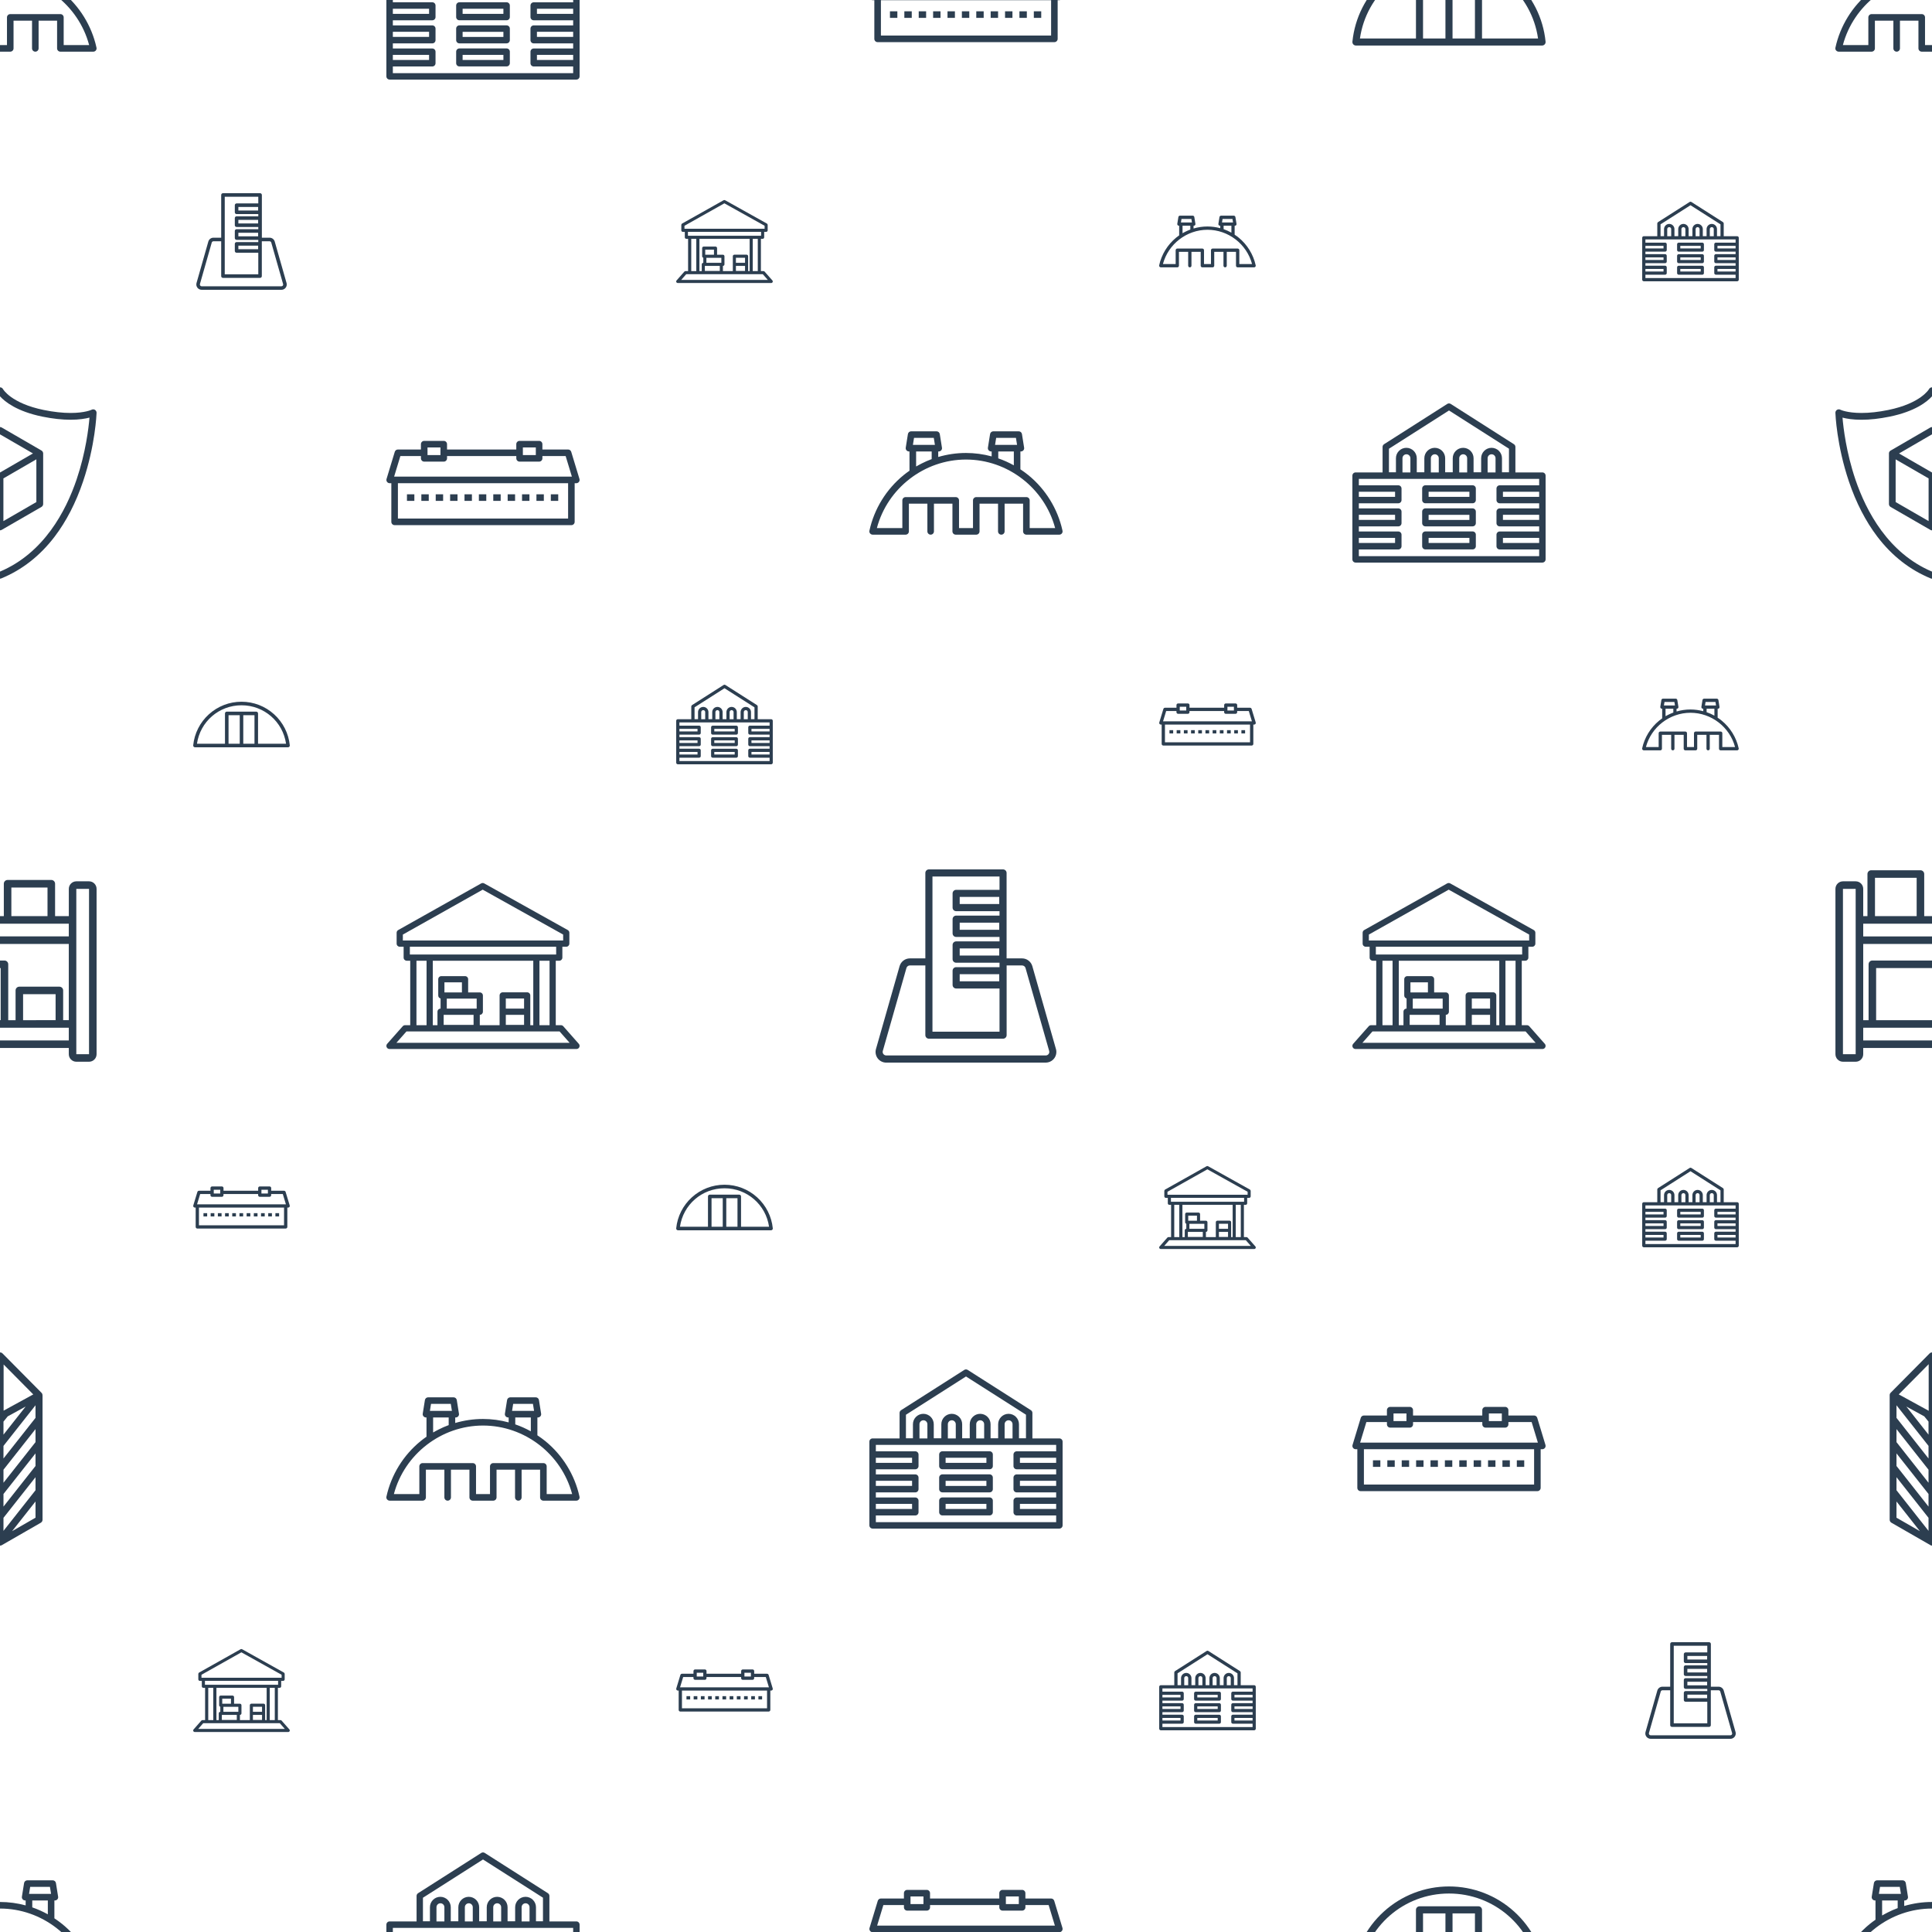 <?xml version="1.0" encoding="UTF-8"?>
<svg id="uuid-8a490f98-f3f2-4cb4-8dc7-ee3153821c53" data-name="9" xmlns="http://www.w3.org/2000/svg" xmlns:xlink="http://www.w3.org/1999/xlink" viewBox="0 0 1000 1000">
  <defs>
    <style>
      .uuid-4e3a06e5-10a1-46a4-90b2-170478d44e47 {
        clip-path: url(#uuid-565749d6-d01b-402d-b578-1a8eae33707d);
      }

      .uuid-6bf86bae-7561-4d70-b718-37dfefa5adb5 {
        fill: #2c3e50;
      }

      .uuid-6bf86bae-7561-4d70-b718-37dfefa5adb5, .uuid-c22eced4-2635-4d4c-a27e-7d1a2f668a03, .uuid-f6e1ab98-ebc2-44ab-ab39-f3f2526b6982 {
        stroke-width: 0px;
      }

      .uuid-c22eced4-2635-4d4c-a27e-7d1a2f668a03 {
        fill: none;
      }

      .uuid-f6e1ab98-ebc2-44ab-ab39-f3f2526b6982 {
        fill: #fff;
      }
    </style>
    <clipPath id="uuid-565749d6-d01b-402d-b578-1a8eae33707d">
      <rect class="uuid-c22eced4-2635-4d4c-a27e-7d1a2f668a03" width="1000" height="1000"/>
    </clipPath>
  </defs>
  <g class="uuid-4e3a06e5-10a1-46a4-90b2-170478d44e47">
    <path class="uuid-f6e1ab98-ebc2-44ab-ab39-f3f2526b6982" d="m1000,1000H0V0h1000v1000Z"/>
    <rect class="uuid-f6e1ab98-ebc2-44ab-ab39-f3f2526b6982" width="1000" height="1000"/>
    <path class="uuid-6bf86bae-7561-4d70-b718-37dfefa5adb5" d="m-49.62,26.11c.32.4.81.63,1.32.63h17.04c.94,0,1.7-.76,1.7-1.7v-14.34h9.57v14.34c0,.94.76,1.7,1.7,1.7s1.7-.76,1.7-1.7v-14.34H-7.02v14.34c0,.94.76,1.7,1.7,1.7H5.31c.94,0,1.7-.76,1.7-1.7v-14.34h9.57v14.34c0,.94.76,1.7,1.7,1.7s1.7-.76,1.7-1.7v-14.34h9.57v14.34c0,.94.76,1.7,1.7,1.7h17.04s0,0,0,0c.94,0,1.7-.76,1.7-1.7,0-.19-.03-.36-.08-.53-2.47-11.16-8.72-21.3-17.63-28.57-1.33-1.08-2.71-2.08-4.13-3.02v-9.24h.26s0,0,0,0c.94,0,1.7-.76,1.7-1.7,0-.15-.02-.3-.06-.44l-1.09-6.86c-.13-.83-.84-1.43-1.68-1.43h-13.14c-.84,0-1.55.61-1.68,1.43l-1.12,7.03c-.08.49.06.99.39,1.37s.8.6,1.29.6h.26v2.55C8.98-14.93,4.51-15.54,0-15.54c-4.89,0-9.72.72-14.36,2.07v-2.85h.26s0,0,0,0c.94,0,1.7-.76,1.7-1.7,0-.15-.02-.3-.06-.44l-1.09-6.86c-.13-.83-.84-1.43-1.68-1.43h-13.14c-.84,0-1.55.61-1.68,1.43l-1.12,7.03c-.08.49.06.99.39,1.37s.8.6,1.29.6h.26V-6.36c-1.05.73-2.07,1.49-3.07,2.3-8.95,7.3-15.23,17.51-17.67,28.74-.11.5.01,1.03.34,1.43ZM15.61-23.34h10.24l.58,3.62h-11.39l.58-3.62Zm9.15,7.03v7.17c-2.58-1.43-5.28-2.64-8.06-3.6v-3.57h8.06Zm-51.67-7.03h10.24l.58,3.62h-11.39l.58-3.62Zm1.09,14.8v-7.77h8.06v3.95c-1.82.67-3.6,1.46-5.33,2.34-.03.02-.06.03-.09.05-.56.28-1.11.58-1.65.88-.14.08-.27.15-.41.23-.19.11-.39.21-.59.33ZM0-12.14c21.58,0,40.65,14.8,46.14,35.48h-13.18v-14.34c0-.94-.76-1.7-1.7-1.7H5.31c-.94,0-1.7.76-1.7,1.7v14.34H-3.62v-14.34c0-.94-.76-1.7-1.7-1.7h-25.94c-.94,0-1.7.76-1.7,1.7v14.34h-13.18C-40.66,2.66-21.59-12.14,0-12.14Z"/>
    <path class="uuid-6bf86bae-7561-4d70-b718-37dfefa5adb5" d="m134.6,100h-19.19c-.51,0-.92.41-.92.92v22.11h-4.01c-1.23,0-2.32.82-2.65,2l-6.11,21.45c-.24.83-.07,1.73.45,2.42.52.69,1.34,1.1,2.2,1.1h41.27s.01,0,.02,0c0,0,.01,0,.02,0,1.51,0,2.74-1.24,2.74-2.76,0-.31-.05-.62-.15-.91l-6.07-21.3c-.34-1.18-1.43-2-2.65-2h-4.01v-22.11c0-.51-.41-.92-.92-.92Zm-18.27,1.84h17.36v3.45h-11.23c-.51,0-.92.41-.92.92v3.68c0,.51.41.92.92.92h11.23v1.15h-11.23c-.51,0-.92.41-.92.92v3.68c0,.51.41.92.92.92h11.23v1.15h-11.23c-.51,0-.92.41-.92.92v3.68c0,.51.41.92.92.92h11.23v1.15h-11.23c-.51,0-.92.41-.92.92v3.68c0,.51.41.92.92.92h11.23v11.19h-17.36v-40.15Zm17.28,5.29v1.84h-10.23v-1.84h10.23Zm0,6.67v1.84h-10.23v-1.84h10.23Zm0,6.67v1.84h-10.23v-1.84h10.23Zm0,6.67v1.84h-10.23v-1.84h10.23Zm5.92-2.26c.41,0,.77.27.88.67l6.08,21.33s.01.04.02.06c.04.1.06.21.06.32,0,.51-.41.92-.92.92h-41.28c-.29,0-.56-.14-.73-.37-.17-.23-.23-.53-.15-.81l6.11-21.45c.11-.39.48-.67.88-.67h4.01v18.04c0,.51.41.92.92.92h19.19c.51,0,.92-.41.92-.92v-18.04h4.01Z"/>
    <path class="uuid-6bf86bae-7561-4d70-b718-37dfefa5adb5" d="m100.24,386.49c.17.19.42.3.68.3h48.17c.26,0,.51-.11.68-.3.17-.19.26-.45.23-.71-.62-6.16-3.5-11.86-8.1-16.04-4.63-4.21-10.63-6.53-16.9-6.53s-12.27,2.32-16.9,6.53c-4.6,4.18-7.48,9.88-8.1,16.04-.03.26.06.51.23.71Zm31.48-1.53h-5.8v-14.77h5.8v14.77Zm-7.63,0h-5.8v-14.77h5.8v14.77Zm.92-19.91c11.66,0,21.4,8.49,23.05,19.91h-14.5v-15.69c0-.51-.41-.92-.92-.92h-15.27c-.51,0-.92.41-.92.92v15.69h-14.5c1.65-11.42,11.38-19.91,23.05-19.91Z"/>
    <g>
      <rect class="uuid-6bf86bae-7561-4d70-b718-37dfefa5adb5" x="105.32" y="627.93" width="1.91" height="1.7"/>
      <rect class="uuid-6bf86bae-7561-4d70-b718-37dfefa5adb5" x="109.04" y="627.93" width="1.91" height="1.7"/>
      <rect class="uuid-6bf86bae-7561-4d70-b718-37dfefa5adb5" x="112.77" y="627.93" width="1.91" height="1.7"/>
      <rect class="uuid-6bf86bae-7561-4d70-b718-37dfefa5adb5" x="116.49" y="627.93" width="1.91" height="1.7"/>
      <rect class="uuid-6bf86bae-7561-4d70-b718-37dfefa5adb5" x="120.21" y="627.93" width="1.91" height="1.7"/>
      <rect class="uuid-6bf86bae-7561-4d70-b718-37dfefa5adb5" x="123.94" y="627.93" width="1.91" height="1.7"/>
      <rect class="uuid-6bf86bae-7561-4d70-b718-37dfefa5adb5" x="127.66" y="627.93" width="1.91" height="1.7"/>
      <rect class="uuid-6bf86bae-7561-4d70-b718-37dfefa5adb5" x="131.38" y="627.93" width="1.91" height="1.7"/>
      <rect class="uuid-6bf86bae-7561-4d70-b718-37dfefa5adb5" x="135.11" y="627.93" width="1.91" height="1.7"/>
      <rect class="uuid-6bf86bae-7561-4d70-b718-37dfefa5adb5" x="138.83" y="627.93" width="1.91" height="1.7"/>
      <rect class="uuid-6bf86bae-7561-4d70-b718-37dfefa5adb5" x="142.55" y="627.93" width="1.91" height="1.7"/>
      <path class="uuid-6bf86bae-7561-4d70-b718-37dfefa5adb5" d="m149.96,623.95l-2.13-7.02c-.11-.36-.44-.6-.81-.6h-6.65v-1.38c0-.47-.38-.85-.85-.85h-5.05c-.47,0-.85.38-.85.85v1.38h-17.93v-1.38c0-.47-.38-.85-.85-.85h-5.05c-.47,0-.85.38-.85.85v1.38h-5.96c-.37,0-.71.25-.81.6l-2.13,7.02c-.08.26-.03.54.13.75.16.22.41.34.68.34h.43v10c0,.47.38.85.85.85h45.74c.47,0,.85-.38.85-.85v-10h.43c.27,0,.52-.13.68-.34.16-.22.21-.5.13-.75Zm-14.64-6.77v-1.38h3.35v1.97h-3.35v-.59Zm-24.68,0v-1.38h3.35v1.97h-3.35v-.59Zm36.38,17.02h-44.04v-9.15h44.04v9.15Zm.85-10.85h-45.87l1.61-5.32h5.32v.59c0,.47.38.85.85.85h5.05c.47,0,.85-.38.85-.85v-.59h17.93v.59c0,.47.38.85.85.85h5.05c.47,0,.85-.38.85-.85v-.59h6.02l1.61,5.32h-.13Z"/>
    </g>
    <path class="uuid-6bf86bae-7561-4d70-b718-37dfefa5adb5" d="m145.78,890.59c-.15-.17-.37-.27-.6-.27h-1.34v-16.69h.9c.44,0,.8-.36.8-.8v-2.81h1.01c.44,0,.8-.36.8-.8v-2.81c0-.29-.16-.56-.41-.7l-21.62-12.07c-.24-.14-.54-.14-.79,0l-21.47,12.07c-.25.14-.41.41-.41.7v2.81c0,.44.36.8.8.8h1.01v2.81c0,.44.36.8.8.8h.9v16.69h-1.34c-.23,0-.45.1-.6.27l-4.02,4.56c-.21.24-.26.57-.13.86.13.29.42.47.73.47h48.39c.32,0,.6-.19.73-.47.13-.29.08-.63-.13-.86l-4.02-4.56Zm-3.55-.27h-2.61v-16.69h2.61v16.69Zm-4.99,0v-7.7c0-.44-.36-.8-.8-.8h-6.33c-.44,0-.8.36-.8.8v7.7h-5.13v-2.69h0c.44,0,.8-.36.8-.8v-4.19c0-.44-.36-.8-.8-.8h-3.02v-3.41c0-.44-.36-.8-.8-.8h-6.13c-.44,0-.8.36-.8.8v4.21c0,.37.26.69.6.78v2.61h0c-.44,0-.8.36-.8.8v3.49h-1.21v-16.69h26v16.69h-.77Zm-6.33-2.69h4.72v2.6h-4.72v-2.6Zm4.72-1.61h-4.72v-2.6h4.72v2.6Zm-16.08-4.19h-4.52v-2.6h4.52v2.6Zm-3.92,1.61h7.74v2.58h-7.74v-2.58Zm-.8,4.19h7.74v2.6h-7.74v-2.6Zm-10.56-20.77l20.67-11.62,20.82,11.62v1.54h-41.48v-1.54Zm1.81,3.15h37.86v2.01h-37.86v-2.01h0Zm1.71,3.62h2.61v16.69h-2.61v-16.69Zm-5.19,21.24l2.6-2.95h39.62l2.6,2.95h-44.83Z"/>
    <path class="uuid-6bf86bae-7561-4d70-b718-37dfefa5adb5" d="m395.78,140.59c-.15-.17-.37-.27-.6-.27h-1.34v-16.69h.9c.44,0,.8-.36.8-.8v-2.81h1.01c.44,0,.8-.36.8-.8v-2.81c0-.29-.16-.56-.41-.7l-21.62-12.07c-.24-.14-.54-.14-.79,0l-21.47,12.07c-.25.14-.41.41-.41.7v2.81c0,.44.36.8.8.8h1.01v2.81c0,.44.36.8.8.8h.9v16.69h-1.34c-.23,0-.45.1-.6.27l-4.02,4.56c-.21.24-.26.57-.13.86.13.29.42.47.73.47h48.39c.32,0,.6-.19.73-.47.13-.29.08-.63-.13-.86l-4.02-4.56Zm-3.55-.27h-2.61v-16.69h2.61v16.69Zm-4.99,0v-7.7c0-.44-.36-.8-.8-.8h-6.33c-.44,0-.8.36-.8.8v7.7h-5.13v-2.69h0c.44,0,.8-.36.8-.8v-4.19c0-.44-.36-.8-.8-.8h-3.02v-3.41c0-.44-.36-.8-.8-.8h-6.13c-.44,0-.8.36-.8.8v4.21c0,.37.26.69.6.78v2.61h0c-.44,0-.8.36-.8.8v3.49h-1.21v-16.69h26v16.69h-.77Zm-6.33-2.69h4.72v2.6h-4.72v-2.6Zm4.72-1.61h-4.72v-2.6h4.72v2.6Zm-16.08-4.19h-4.52v-2.6h4.52v2.6Zm-3.92,1.61h7.74v2.58h-7.74v-2.58Zm-.8,4.19h7.74v2.6h-7.74v-2.6Zm-10.56-20.77l20.67-11.62,20.82,11.62v1.54h-41.48v-1.54Zm1.81,3.15h37.86v2.01h-37.86v-2.01h0Zm1.71,3.62h2.61v16.69h-2.61v-16.69Zm-5.19,21.24l2.6-2.95h39.62l2.6,2.95h-44.83Z"/>
    <g>
      <path class="uuid-6bf86bae-7561-4d70-b718-37dfefa5adb5" d="m368.89,392.19h12.22c.46,0,.83-.37.83-.83v-2.99c0-.46-.37-.83-.83-.83h-12.22c-.46,0-.83.37-.83.83v2.99c0,.46.37.83.83.83Zm.83-2.99h10.56v1.32h-10.56v-1.32Z"/>
      <path class="uuid-6bf86bae-7561-4d70-b718-37dfefa5adb5" d="m399.17,372.26h-6.98v-6.6c0-.28-.15-.55-.39-.7l-16.35-10.42c-.27-.17-.62-.17-.9,0l-16.35,10.42c-.24.15-.39.42-.39.7v6.6h-6.98c-.46,0-.83.37-.83.83v21.67c0,.46.37.83.83.83h48.33c.46,0,.83-.37.83-.83v-21.67c0-.46-.37-.83-.83-.83Zm-39.69-6.14l15.52-9.89,15.52,9.89v6.11h-1.81v-3.64c0-1.48-1.21-2.69-2.69-2.69s-2.69,1.21-2.69,2.69v3.64h-1.96v-3.64c0-1.48-1.21-2.69-2.69-2.69s-2.69,1.21-2.69,2.69v3.64h-1.96v-3.64c0-1.48-1.21-2.69-2.69-2.69s-2.69,1.21-2.69,2.69v3.64h-1.96v-3.64c0-1.48-1.21-2.69-2.69-2.69s-2.69,1.21-2.69,2.69v3.64h-1.81v-6.11Zm27.56,2.47v3.67h-2.05v-3.67c0-.57.46-1.03,1.03-1.03s1.03.46,1.03,1.03Zm-7.34,0v3.67h-2.05v-3.67c0-.57.46-1.03,1.03-1.03s1.03.46,1.03,1.03Zm-7.35,0v3.67h-2.05v-3.67c0-.57.46-1.03,1.03-1.03s1.03.46,1.03,1.03Zm-7.34,0v3.67h-2.05v-3.67c0-.57.46-1.03,1.03-1.03s1.03.46,1.03,1.03Zm-13.34,8.67h9.37v1.32h-9.37v-1.32Zm0,5.97h9.37v1.32h-9.37v-1.32Zm0,5.97h9.37v1.32h-9.37v-1.32Zm46.67,1.32h-9.38v-1.32h9.38v1.32Zm0-5.97h-9.38v-1.32h9.38v1.32Zm0-5.97h-9.38v-1.32h9.38v1.32Zm0-2.99h-10.21c-.46,0-.83.37-.83.83v2.99c0,.46.37.83.83.83h10.21v1.32h-10.21c-.46,0-.83.37-.83.83v2.99c0,.46.37.83.83.83h10.21v1.32h-10.21c-.46,0-.83.37-.83.83v2.99c0,.46.37.83.83.83h10.21v1.74h-46.67v-1.74h10.21c.46,0,.83-.37.83-.83v-2.99c0-.46-.37-.83-.83-.83h-10.21v-1.32h10.21c.46,0,.83-.37.83-.83v-2.99c0-.46-.37-.83-.83-.83h-10.21v-1.32h10.21c.46,0,.83-.37.83-.83v-2.99c0-.46-.37-.83-.83-.83h-10.21v-1.67h46.67v1.67h0Z"/>
      <path class="uuid-6bf86bae-7561-4d70-b718-37dfefa5adb5" d="m368.89,380.25h12.22c.46,0,.83-.37.83-.83v-2.99c0-.46-.37-.83-.83-.83h-12.22c-.46,0-.83.37-.83.83v2.99c0,.46.37.83.83.83Zm.83-2.99h10.56v1.32h-10.56v-1.32Z"/>
      <path class="uuid-6bf86bae-7561-4d70-b718-37dfefa5adb5" d="m368.89,386.22h12.22c.46,0,.83-.37.83-.83v-2.99c0-.46-.37-.83-.83-.83h-12.22c-.46,0-.83.37-.83.83v2.99c0,.46.37.83.83.83Zm.83-2.99h10.56v1.32h-10.56v-1.32Z"/>
    </g>
    <path class="uuid-6bf86bae-7561-4d70-b718-37dfefa5adb5" d="m350.24,636.49c.17.19.42.3.68.3h48.17c.26,0,.51-.11.68-.3.17-.19.26-.45.23-.71-.62-6.16-3.5-11.86-8.1-16.04-4.63-4.21-10.63-6.53-16.9-6.53s-12.27,2.32-16.9,6.53c-4.6,4.18-7.48,9.88-8.1,16.04-.03.26.06.51.23.71Zm31.48-1.53h-5.8v-14.77h5.8v14.77Zm-7.63,0h-5.8v-14.77h5.8v14.77Zm.92-19.91c11.66,0,21.4,8.49,23.05,19.91h-14.5v-15.69c0-.51-.41-.92-.92-.92h-15.27c-.51,0-.92.41-.92.92v15.69h-14.5c1.65-11.42,11.38-19.91,23.05-19.91Z"/>
    <g>
      <rect class="uuid-6bf86bae-7561-4d70-b718-37dfefa5adb5" x="355.32" y="877.93" width="1.91" height="1.7"/>
      <rect class="uuid-6bf86bae-7561-4d70-b718-37dfefa5adb5" x="359.04" y="877.93" width="1.91" height="1.7"/>
      <rect class="uuid-6bf86bae-7561-4d70-b718-37dfefa5adb5" x="362.77" y="877.93" width="1.91" height="1.7"/>
      <rect class="uuid-6bf86bae-7561-4d70-b718-37dfefa5adb5" x="366.49" y="877.93" width="1.91" height="1.7"/>
      <rect class="uuid-6bf86bae-7561-4d70-b718-37dfefa5adb5" x="370.21" y="877.93" width="1.91" height="1.7"/>
      <rect class="uuid-6bf86bae-7561-4d70-b718-37dfefa5adb5" x="373.94" y="877.93" width="1.91" height="1.7"/>
      <rect class="uuid-6bf86bae-7561-4d70-b718-37dfefa5adb5" x="377.66" y="877.93" width="1.91" height="1.7"/>
      <rect class="uuid-6bf86bae-7561-4d70-b718-37dfefa5adb5" x="381.38" y="877.93" width="1.91" height="1.7"/>
      <rect class="uuid-6bf86bae-7561-4d70-b718-37dfefa5adb5" x="385.11" y="877.93" width="1.91" height="1.7"/>
      <rect class="uuid-6bf86bae-7561-4d70-b718-37dfefa5adb5" x="388.83" y="877.93" width="1.91" height="1.7"/>
      <rect class="uuid-6bf86bae-7561-4d70-b718-37dfefa5adb5" x="392.55" y="877.93" width="1.91" height="1.7"/>
      <path class="uuid-6bf86bae-7561-4d70-b718-37dfefa5adb5" d="m399.96,873.95l-2.13-7.02c-.11-.36-.44-.6-.81-.6h-6.65v-1.38c0-.47-.38-.85-.85-.85h-5.05c-.47,0-.85.38-.85.85v1.38h-17.93v-1.38c0-.47-.38-.85-.85-.85h-5.05c-.47,0-.85.38-.85.85v1.38h-5.96c-.37,0-.71.25-.81.6l-2.13,7.02c-.08.26-.03.54.13.75.16.22.41.34.68.34h.43v10c0,.47.38.85.85.85h45.74c.47,0,.85-.38.85-.85v-10h.43c.27,0,.52-.13.68-.34.16-.22.21-.5.13-.75Zm-14.64-6.77v-1.38h3.35v1.97h-3.35v-.59Zm-24.68,0v-1.38h3.35v1.97h-3.35v-.59Zm36.38,17.02h-44.04v-9.15h44.04v9.15Zm.85-10.85h-45.87l1.61-5.32h5.32v.59c0,.47.38.85.85.85h5.05c.47,0,.85-.38.85-.85v-.59h17.93v.59c0,.47.38.85.85.85h5.05c.47,0,.85-.38.85-.85v-.59h6.02l1.61,5.32h-.13Z"/>
    </g>
    <path class="uuid-6bf86bae-7561-4d70-b718-37dfefa5adb5" d="m600.19,138.06c.16.2.4.32.66.32h8.52c.47,0,.85-.38.85-.85v-7.17h4.78v7.17c0,.47.38.85.85.85s.85-.38.85-.85v-7.17h4.78v7.17c0,.47.38.85.85.85h5.31c.47,0,.85-.38.85-.85v-7.17h4.78v7.17c0,.47.38.85.85.85s.85-.38.85-.85v-7.17h4.78v7.17c0,.47.38.85.85.85h8.52s0,0,0,0c.47,0,.85-.38.85-.85,0-.09-.01-.18-.04-.27-1.23-5.58-4.36-10.65-8.81-14.28-.66-.54-1.35-1.04-2.07-1.51v-4.62h.13s0,0,0,0c.47,0,.85-.38.85-.85,0-.08,0-.15-.03-.22l-.55-3.43c-.07-.41-.42-.72-.84-.72h-6.57c-.42,0-.77.3-.84.72l-.56,3.51c-.04.25.03.5.19.69.16.19.4.3.65.3h.13v1.27c-2.16-.58-4.39-.89-6.65-.89-2.44,0-4.86.36-7.18,1.04v-1.43h.13s0,0,0,0c.47,0,.85-.38.85-.85,0-.08,0-.15-.03-.22l-.55-3.43c-.07-.41-.42-.72-.84-.72h-6.57c-.42,0-.77.3-.84.72l-.56,3.51c-.04.25.03.5.19.69.16.19.4.3.65.3h.13v4.98c-.52.36-1.04.75-1.53,1.15-4.48,3.65-7.61,8.75-8.83,14.37-.05.25,0,.51.17.71Zm32.61-24.73h5.12l.29,1.81h-5.7l.29-1.81Zm4.57,3.51v3.58c-1.29-.72-2.64-1.32-4.03-1.8v-1.78h4.03Zm-25.83-3.51h5.12l.29,1.81h-5.7l.29-1.81Zm.54,7.4v-3.89h4.03v1.97c-.91.34-1.8.73-2.66,1.17-.01,0-.03.02-.05.02-.28.14-.55.29-.83.44-.07.04-.14.07-.2.11-.1.06-.2.11-.29.16Zm12.91-1.8c10.79,0,20.33,7.4,23.07,17.74h-6.59v-7.17c0-.47-.38-.85-.85-.85h-12.97c-.47,0-.85.38-.85.85v7.17h-3.61v-7.17c0-.47-.38-.85-.85-.85h-12.97c-.47,0-.85.38-.85.85v7.17h-6.59c2.74-10.34,12.28-17.74,23.07-17.74Z"/>
    <g>
      <rect class="uuid-6bf86bae-7561-4d70-b718-37dfefa5adb5" x="605.32" y="377.93" width="1.91" height="1.7"/>
      <rect class="uuid-6bf86bae-7561-4d70-b718-37dfefa5adb5" x="609.04" y="377.93" width="1.91" height="1.7"/>
      <rect class="uuid-6bf86bae-7561-4d70-b718-37dfefa5adb5" x="612.77" y="377.93" width="1.91" height="1.7"/>
      <rect class="uuid-6bf86bae-7561-4d70-b718-37dfefa5adb5" x="616.49" y="377.93" width="1.91" height="1.7"/>
      <rect class="uuid-6bf86bae-7561-4d70-b718-37dfefa5adb5" x="620.21" y="377.93" width="1.91" height="1.7"/>
      <rect class="uuid-6bf86bae-7561-4d70-b718-37dfefa5adb5" x="623.94" y="377.93" width="1.91" height="1.7"/>
      <rect class="uuid-6bf86bae-7561-4d70-b718-37dfefa5adb5" x="627.66" y="377.93" width="1.91" height="1.7"/>
      <rect class="uuid-6bf86bae-7561-4d70-b718-37dfefa5adb5" x="631.38" y="377.93" width="1.91" height="1.7"/>
      <rect class="uuid-6bf86bae-7561-4d70-b718-37dfefa5adb5" x="635.11" y="377.93" width="1.91" height="1.7"/>
      <rect class="uuid-6bf86bae-7561-4d70-b718-37dfefa5adb5" x="638.83" y="377.93" width="1.91" height="1.7"/>
      <rect class="uuid-6bf86bae-7561-4d70-b718-37dfefa5adb5" x="642.55" y="377.93" width="1.91" height="1.7"/>
      <path class="uuid-6bf86bae-7561-4d70-b718-37dfefa5adb5" d="m649.96,373.95l-2.13-7.02c-.11-.36-.44-.6-.81-.6h-6.65v-1.38c0-.47-.38-.85-.85-.85h-5.05c-.47,0-.85.38-.85.85v1.38h-17.93v-1.38c0-.47-.38-.85-.85-.85h-5.05c-.47,0-.85.38-.85.85v1.38h-5.96c-.37,0-.71.25-.81.6l-2.13,7.02c-.08.26-.03.54.13.75.16.22.41.34.68.34h.43v10c0,.47.38.85.85.85h45.74c.47,0,.85-.38.85-.85v-10h.43c.27,0,.52-.13.68-.34.16-.22.21-.5.13-.75Zm-14.64-6.77v-1.38h3.35v1.97h-3.35v-.59Zm-24.68,0v-1.38h3.35v1.97h-3.35v-.59Zm36.38,17.02h-44.04v-9.15h44.04v9.15Zm.85-10.85h-45.87l1.61-5.32h5.32v.59c0,.47.38.85.85.85h5.05c.47,0,.85-.38.85-.85v-.59h17.93v.59c0,.47.38.85.85.85h5.05c.47,0,.85-.38.85-.85v-.59h6.02l1.61,5.32h-.13Z"/>
    </g>
    <path class="uuid-6bf86bae-7561-4d70-b718-37dfefa5adb5" d="m645.78,640.59c-.15-.17-.37-.27-.6-.27h-1.34v-16.69h.9c.44,0,.8-.36.8-.8v-2.81h1.01c.44,0,.8-.36.8-.8v-2.81c0-.29-.16-.56-.41-.7l-21.62-12.07c-.24-.14-.54-.14-.79,0l-21.47,12.07c-.25.14-.41.41-.41.7v2.81c0,.44.36.8.8.8h1.01v2.81c0,.44.36.8.8.8h.9v16.69h-1.34c-.23,0-.45.1-.6.27l-4.02,4.56c-.21.24-.26.57-.13.86.13.29.42.47.73.47h48.39c.32,0,.6-.19.73-.47.13-.29.08-.63-.13-.86l-4.02-4.56Zm-3.55-.27h-2.61v-16.69h2.61v16.69Zm-4.99,0v-7.7c0-.44-.36-.8-.8-.8h-6.33c-.44,0-.8.36-.8.8v7.7h-5.13v-2.69h0c.44,0,.8-.36.8-.8v-4.19c0-.44-.36-.8-.8-.8h-3.02v-3.41c0-.44-.36-.8-.8-.8h-6.13c-.44,0-.8.36-.8.8v4.21c0,.37.26.69.6.78v2.61h0c-.44,0-.8.36-.8.8v3.49h-1.21v-16.69h26v16.69h-.77Zm-6.33-2.69h4.72v2.6h-4.72v-2.6Zm4.72-1.61h-4.72v-2.6h4.72v2.6Zm-16.08-4.19h-4.52v-2.6h4.52v2.6Zm-3.92,1.61h7.74v2.58h-7.74v-2.58Zm-.8,4.19h7.74v2.6h-7.74v-2.6Zm-10.56-20.77l20.67-11.62,20.82,11.62v1.54h-41.48v-1.54Zm1.81,3.15h37.86v2.01h-37.86v-2.01h0Zm1.71,3.62h2.61v16.69h-2.61v-16.69Zm-5.19,21.24l2.6-2.95h39.62l2.6,2.95h-44.83Z"/>
    <g>
      <path class="uuid-6bf86bae-7561-4d70-b718-37dfefa5adb5" d="m618.89,892.19h12.22c.46,0,.83-.37.83-.83v-2.99c0-.46-.37-.83-.83-.83h-12.22c-.46,0-.83.37-.83.83v2.99c0,.46.37.83.83.83Zm.83-2.99h10.56v1.32h-10.56v-1.32Z"/>
      <path class="uuid-6bf86bae-7561-4d70-b718-37dfefa5adb5" d="m649.17,872.26h-6.98v-6.6c0-.28-.15-.55-.39-.7l-16.35-10.42c-.27-.17-.62-.17-.9,0l-16.35,10.42c-.24.15-.39.42-.39.7v6.6h-6.98c-.46,0-.83.37-.83.83v21.67c0,.46.37.83.83.83h48.33c.46,0,.83-.37.83-.83v-21.67c0-.46-.37-.83-.83-.83Zm-39.69-6.14l15.52-9.89,15.52,9.89v6.11h-1.81v-3.64c0-1.48-1.21-2.69-2.69-2.69s-2.69,1.21-2.69,2.69v3.64h-1.96v-3.64c0-1.48-1.21-2.69-2.69-2.69s-2.69,1.21-2.69,2.69v3.64h-1.96v-3.64c0-1.48-1.21-2.69-2.69-2.69s-2.69,1.21-2.69,2.69v3.64h-1.96v-3.64c0-1.48-1.21-2.69-2.69-2.69s-2.69,1.21-2.69,2.69v3.64h-1.81v-6.11Zm27.56,2.47v3.67h-2.05v-3.67c0-.57.46-1.03,1.03-1.03s1.03.46,1.03,1.03Zm-7.34,0v3.67h-2.05v-3.67c0-.57.46-1.03,1.03-1.03s1.03.46,1.03,1.03Zm-7.35,0v3.67h-2.05v-3.67c0-.57.46-1.03,1.03-1.03s1.03.46,1.03,1.03Zm-7.34,0v3.67h-2.05v-3.67c0-.57.46-1.03,1.03-1.03s1.03.46,1.03,1.03Zm-13.34,8.67h9.37v1.32h-9.37v-1.32Zm0,5.97h9.37v1.32h-9.37v-1.32Zm0,5.97h9.37v1.32h-9.37v-1.32Zm46.67,1.32h-9.38v-1.32h9.38v1.32Zm0-5.97h-9.38v-1.32h9.38v1.32Zm0-5.97h-9.38v-1.32h9.38v1.32Zm0-2.99h-10.21c-.46,0-.83.37-.83.83v2.99c0,.46.37.83.83.83h10.21v1.32h-10.21c-.46,0-.83.37-.83.83v2.99c0,.46.37.83.83.83h10.21v1.32h-10.21c-.46,0-.83.37-.83.83v2.99c0,.46.37.83.83.83h10.21v1.74h-46.67v-1.74h10.21c.46,0,.83-.37.83-.83v-2.99c0-.46-.37-.83-.83-.83h-10.21v-1.32h10.21c.46,0,.83-.37.83-.83v-2.99c0-.46-.37-.83-.83-.83h-10.21v-1.32h10.21c.46,0,.83-.37.83-.83v-2.99c0-.46-.37-.83-.83-.83h-10.21v-1.67h46.67v1.67h0Z"/>
      <path class="uuid-6bf86bae-7561-4d70-b718-37dfefa5adb5" d="m618.89,880.25h12.22c.46,0,.83-.37.83-.83v-2.99c0-.46-.37-.83-.83-.83h-12.22c-.46,0-.83.37-.83.83v2.99c0,.46.37.83.83.83Zm.83-2.99h10.56v1.32h-10.56v-1.32Z"/>
      <path class="uuid-6bf86bae-7561-4d70-b718-37dfefa5adb5" d="m618.89,886.22h12.22c.46,0,.83-.37.83-.83v-2.99c0-.46-.37-.83-.83-.83h-12.22c-.46,0-.83.37-.83.83v2.99c0,.46.37.83.83.83Zm.83-2.99h10.56v1.32h-10.56v-1.32Z"/>
    </g>
    <g>
      <path class="uuid-6bf86bae-7561-4d70-b718-37dfefa5adb5" d="m868.89,142.19h12.22c.46,0,.83-.37.83-.83v-2.99c0-.46-.37-.83-.83-.83h-12.22c-.46,0-.83.37-.83.83v2.99c0,.46.37.83.83.83Zm.83-2.99h10.56v1.32h-10.56v-1.32Z"/>
      <path class="uuid-6bf86bae-7561-4d70-b718-37dfefa5adb5" d="m899.17,122.26h-6.98v-6.6c0-.28-.15-.55-.39-.7l-16.35-10.42c-.27-.17-.62-.17-.9,0l-16.35,10.42c-.24.15-.39.42-.39.7v6.6h-6.98c-.46,0-.83.37-.83.83v21.67c0,.46.37.83.83.83h48.33c.46,0,.83-.37.83-.83v-21.67c0-.46-.37-.83-.83-.83Zm-39.69-6.14l15.52-9.89,15.52,9.89v6.11h-1.81v-3.64c0-1.48-1.21-2.69-2.69-2.69s-2.69,1.21-2.69,2.69v3.64h-1.96v-3.64c0-1.48-1.21-2.69-2.69-2.69s-2.69,1.21-2.69,2.69v3.64h-1.96v-3.64c0-1.48-1.21-2.69-2.69-2.69s-2.69,1.21-2.69,2.69v3.64h-1.96v-3.64c0-1.48-1.21-2.69-2.69-2.69s-2.69,1.21-2.69,2.69v3.64h-1.81v-6.11Zm27.56,2.47v3.67h-2.05v-3.67c0-.57.46-1.03,1.03-1.03s1.03.46,1.03,1.03Zm-7.34,0v3.67h-2.05v-3.67c0-.57.46-1.03,1.03-1.03s1.03.46,1.03,1.03Zm-7.35,0v3.67h-2.05v-3.67c0-.57.46-1.03,1.03-1.03s1.03.46,1.03,1.03Zm-7.34,0v3.67h-2.05v-3.67c0-.57.46-1.03,1.03-1.03s1.03.46,1.03,1.03Zm-13.34,8.67h9.37v1.32h-9.37v-1.32Zm0,5.97h9.37v1.32h-9.37v-1.32Zm0,5.97h9.37v1.32h-9.37v-1.32Zm46.67,1.32h-9.38v-1.32h9.38v1.32Zm0-5.97h-9.38v-1.32h9.38v1.32Zm0-5.97h-9.38v-1.32h9.38v1.32Zm0-2.99h-10.21c-.46,0-.83.37-.83.83v2.99c0,.46.37.83.83.83h10.21v1.32h-10.21c-.46,0-.83.37-.83.83v2.99c0,.46.37.83.83.83h10.21v1.32h-10.21c-.46,0-.83.37-.83.83v2.99c0,.46.37.83.83.83h10.21v1.74h-46.67v-1.74h10.21c.46,0,.83-.37.83-.83v-2.99c0-.46-.37-.83-.83-.83h-10.21v-1.32h10.21c.46,0,.83-.37.83-.83v-2.99c0-.46-.37-.83-.83-.83h-10.21v-1.32h10.21c.46,0,.83-.37.83-.83v-2.99c0-.46-.37-.83-.83-.83h-10.21v-1.67h46.67v1.67h0Z"/>
      <path class="uuid-6bf86bae-7561-4d70-b718-37dfefa5adb5" d="m868.89,130.25h12.22c.46,0,.83-.37.83-.83v-2.99c0-.46-.37-.83-.83-.83h-12.22c-.46,0-.83.37-.83.83v2.99c0,.46.37.83.83.83Zm.83-2.99h10.56v1.32h-10.56v-1.32Z"/>
      <path class="uuid-6bf86bae-7561-4d70-b718-37dfefa5adb5" d="m868.89,136.22h12.22c.46,0,.83-.37.83-.83v-2.99c0-.46-.37-.83-.83-.83h-12.22c-.46,0-.83.37-.83.83v2.99c0,.46.37.83.83.83Zm.83-2.99h10.56v1.32h-10.56v-1.32Z"/>
    </g>
    <path class="uuid-6bf86bae-7561-4d70-b718-37dfefa5adb5" d="m850.19,388.06c.16.2.4.32.66.32h8.52c.47,0,.85-.38.85-.85v-7.17h4.78v7.17c0,.47.38.85.85.85s.85-.38.85-.85v-7.17h4.78v7.17c0,.47.38.85.85.85h5.31c.47,0,.85-.38.85-.85v-7.17h4.78v7.17c0,.47.38.85.85.85s.85-.38.85-.85v-7.17h4.78v7.17c0,.47.38.85.85.85h8.52s0,0,0,0c.47,0,.85-.38.85-.85,0-.09-.01-.18-.04-.27-1.23-5.58-4.36-10.65-8.81-14.28-.66-.54-1.35-1.04-2.07-1.51v-4.62h.13s0,0,0,0c.47,0,.85-.38.85-.85,0-.08,0-.15-.03-.22l-.55-3.43c-.07-.41-.42-.72-.84-.72h-6.57c-.42,0-.77.3-.84.72l-.56,3.51c-.04.25.03.5.19.69.16.19.4.3.65.3h.13v1.27c-2.16-.58-4.39-.89-6.65-.89-2.44,0-4.86.36-7.18,1.04v-1.43h.13s0,0,0,0c.47,0,.85-.38.85-.85,0-.08,0-.15-.03-.22l-.55-3.43c-.07-.41-.42-.72-.84-.72h-6.57c-.42,0-.77.3-.84.72l-.56,3.51c-.04.25.03.5.19.69.16.19.4.3.65.3h.13v4.98c-.52.36-1.04.75-1.53,1.15-4.48,3.65-7.61,8.75-8.83,14.37-.05.25,0,.51.17.71Zm32.61-24.73h5.12l.29,1.81h-5.7l.29-1.81Zm4.57,3.51v3.58c-1.29-.72-2.64-1.32-4.03-1.8v-1.78h4.03Zm-25.83-3.51h5.12l.29,1.81h-5.7l.29-1.81Zm.54,7.4v-3.89h4.03v1.97c-.91.34-1.8.73-2.66,1.17-.01,0-.03.02-.05.02-.28.14-.55.29-.83.44-.07.04-.14.07-.2.11-.1.06-.2.11-.29.16Zm12.91-1.8c10.79,0,20.33,7.4,23.07,17.74h-6.59v-7.17c0-.47-.38-.85-.85-.85h-12.97c-.47,0-.85.38-.85.85v7.17h-3.61v-7.17c0-.47-.38-.85-.85-.85h-12.97c-.47,0-.85.38-.85.85v7.17h-6.59c2.74-10.34,12.28-17.74,23.07-17.74Z"/>
    <g>
      <path class="uuid-6bf86bae-7561-4d70-b718-37dfefa5adb5" d="m868.89,642.19h12.22c.46,0,.83-.37.83-.83v-2.99c0-.46-.37-.83-.83-.83h-12.22c-.46,0-.83.37-.83.83v2.99c0,.46.37.83.83.83Zm.83-2.99h10.56v1.32h-10.56v-1.32Z"/>
      <path class="uuid-6bf86bae-7561-4d70-b718-37dfefa5adb5" d="m899.17,622.26h-6.98v-6.6c0-.28-.15-.55-.39-.7l-16.35-10.42c-.27-.17-.62-.17-.9,0l-16.35,10.42c-.24.15-.39.42-.39.7v6.6h-6.98c-.46,0-.83.37-.83.83v21.67c0,.46.37.83.83.83h48.33c.46,0,.83-.37.83-.83v-21.67c0-.46-.37-.83-.83-.83Zm-39.69-6.14l15.52-9.89,15.52,9.89v6.11h-1.81v-3.64c0-1.48-1.21-2.69-2.69-2.69s-2.69,1.21-2.69,2.69v3.64h-1.96v-3.64c0-1.48-1.21-2.69-2.69-2.69s-2.69,1.21-2.69,2.69v3.64h-1.96v-3.64c0-1.48-1.21-2.69-2.69-2.69s-2.69,1.21-2.69,2.69v3.64h-1.96v-3.64c0-1.48-1.21-2.69-2.69-2.69s-2.69,1.21-2.69,2.69v3.64h-1.81v-6.11Zm27.56,2.47v3.67h-2.05v-3.67c0-.57.46-1.03,1.03-1.03s1.03.46,1.03,1.03Zm-7.34,0v3.67h-2.05v-3.67c0-.57.46-1.03,1.03-1.03s1.03.46,1.03,1.03Zm-7.35,0v3.67h-2.05v-3.67c0-.57.46-1.03,1.03-1.03s1.03.46,1.03,1.03Zm-7.34,0v3.67h-2.05v-3.67c0-.57.46-1.03,1.03-1.03s1.03.46,1.03,1.03Zm-13.34,8.67h9.37v1.32h-9.37v-1.32Zm0,5.97h9.37v1.32h-9.37v-1.32Zm0,5.97h9.37v1.32h-9.37v-1.32Zm46.67,1.32h-9.38v-1.32h9.38v1.32Zm0-5.97h-9.38v-1.32h9.38v1.32Zm0-5.97h-9.38v-1.32h9.38v1.32Zm0-2.99h-10.21c-.46,0-.83.37-.83.83v2.99c0,.46.37.83.83.83h10.21v1.32h-10.21c-.46,0-.83.37-.83.83v2.99c0,.46.37.83.83.83h10.21v1.32h-10.21c-.46,0-.83.37-.83.83v2.99c0,.46.37.83.83.83h10.21v1.74h-46.67v-1.74h10.21c.46,0,.83-.37.83-.83v-2.99c0-.46-.37-.83-.83-.83h-10.21v-1.32h10.21c.46,0,.83-.37.83-.83v-2.99c0-.46-.37-.83-.83-.83h-10.21v-1.32h10.21c.46,0,.83-.37.83-.83v-2.99c0-.46-.37-.83-.83-.83h-10.21v-1.67h46.67v1.67h0Z"/>
      <path class="uuid-6bf86bae-7561-4d70-b718-37dfefa5adb5" d="m868.89,630.25h12.22c.46,0,.83-.37.83-.83v-2.99c0-.46-.37-.83-.83-.83h-12.22c-.46,0-.83.37-.83.83v2.99c0,.46.37.83.83.83Zm.83-2.99h10.56v1.32h-10.56v-1.32Z"/>
      <path class="uuid-6bf86bae-7561-4d70-b718-37dfefa5adb5" d="m868.89,636.22h12.22c.46,0,.83-.37.83-.83v-2.99c0-.46-.37-.83-.83-.83h-12.22c-.46,0-.83.37-.83.83v2.99c0,.46.37.83.83.83Zm.83-2.99h10.56v1.32h-10.56v-1.32Z"/>
    </g>
    <path class="uuid-6bf86bae-7561-4d70-b718-37dfefa5adb5" d="m884.6,850h-19.19c-.51,0-.92.41-.92.92v22.11h-4.01c-1.23,0-2.32.82-2.65,2l-6.11,21.45c-.24.83-.07,1.73.45,2.42.52.69,1.34,1.1,2.2,1.1h41.27s.01,0,.02,0c0,0,.01,0,.02,0,1.51,0,2.74-1.24,2.74-2.76,0-.31-.05-.62-.15-.91l-6.07-21.3c-.34-1.18-1.43-2-2.65-2h-4.01v-22.11c0-.51-.41-.92-.92-.92Zm-18.27,1.84h17.36v3.45h-11.23c-.51,0-.92.41-.92.92v3.68c0,.51.41.92.92.92h11.23v1.15h-11.23c-.51,0-.92.41-.92.92v3.68c0,.51.41.92.92.92h11.23v1.15h-11.23c-.51,0-.92.41-.92.92v3.68c0,.51.41.92.92.92h11.23v1.15h-11.23c-.51,0-.92.41-.92.92v3.68c0,.51.41.92.92.92h11.23v11.19h-17.36v-40.15Zm17.28,5.29v1.84h-10.23v-1.84h10.23Zm0,6.67v1.84h-10.23v-1.84h10.23Zm0,6.67v1.84h-10.23v-1.84h10.23Zm0,6.67v1.84h-10.23v-1.84h10.23Zm5.92-2.26c.41,0,.77.27.88.67l6.08,21.33s.01.04.02.06c.04.1.06.21.06.32,0,.51-.41.92-.92.92h-41.28c-.29,0-.56-.14-.73-.37-.17-.23-.23-.53-.15-.81l6.11-21.45c.11-.39.48-.67.88-.67h4.01v18.04c0,.51.41.92.92.92h19.19c.51,0,.92-.41.92-.92v-18.04h4.01Z"/>
    <path class="uuid-6bf86bae-7561-4d70-b718-37dfefa5adb5" d="m950.38,26.11c.32.4.81.63,1.32.63h17.04c.94,0,1.7-.76,1.7-1.7v-14.34h9.57v14.34c0,.94.76,1.7,1.7,1.7s1.7-.76,1.7-1.7v-14.34h9.57v14.34c0,.94.76,1.7,1.7,1.7h10.63c.94,0,1.7-.76,1.7-1.7v-14.34h9.57v14.34c0,.94.76,1.7,1.7,1.7s1.7-.76,1.7-1.7v-14.34h9.57v14.34c0,.94.76,1.7,1.7,1.7h17.04s0,0,0,0c.94,0,1.7-.76,1.7-1.7,0-.19-.03-.36-.08-.53-2.47-11.16-8.72-21.3-17.63-28.57-1.33-1.08-2.71-2.08-4.13-3.02v-9.24h.26s0,0,0,0c.94,0,1.7-.76,1.7-1.7,0-.15-.02-.3-.06-.44l-1.09-6.86c-.13-.83-.84-1.43-1.68-1.43h-13.14c-.84,0-1.55.61-1.68,1.43l-1.12,7.03c-.08.49.06.99.39,1.37s.8.6,1.29.6h.26v2.55c-4.31-1.16-8.78-1.77-13.3-1.77-4.88,0-9.72.72-14.36,2.07v-2.85h.26s0,0,0,0c.94,0,1.7-.76,1.7-1.7,0-.15-.02-.3-.06-.44l-1.09-6.86c-.13-.83-.84-1.43-1.68-1.43h-13.14c-.84,0-1.55.61-1.68,1.43l-1.12,7.03c-.08.49.06.99.39,1.37.32.38.8.6,1.29.6h.26V-6.36c-1.05.73-2.07,1.49-3.07,2.3-8.95,7.3-15.23,17.51-17.67,28.74-.11.5.01,1.03.34,1.43Zm65.23-49.46h10.24l.58,3.62h-11.39l.58-3.62Zm9.15,7.03v7.17c-2.58-1.43-5.28-2.64-8.06-3.6v-3.57h8.06Zm-51.67-7.03h10.24l.58,3.62h-11.39l.58-3.62Zm1.09,14.8v-7.77h8.06v3.95c-1.82.67-3.6,1.46-5.33,2.34-.03.02-.06.03-.09.05-.56.28-1.11.58-1.65.88-.14.08-.27.15-.41.23-.19.11-.39.21-.59.33Zm25.82-3.59c21.58,0,40.65,14.8,46.14,35.48h-13.18v-14.34c0-.94-.76-1.7-1.7-1.7h-25.94c-.94,0-1.7.76-1.7,1.7v14.34h-7.23v-14.34c0-.94-.76-1.7-1.7-1.7h-25.94c-.94,0-1.7.76-1.7,1.7v14.34h-13.18c5.48-20.68,24.55-35.48,46.14-35.48Z"/>
    <g>
      <rect class="uuid-6bf86bae-7561-4d70-b718-37dfefa5adb5" x="460.64" y="5.85" width="3.83" height="3.4"/>
      <rect class="uuid-6bf86bae-7561-4d70-b718-37dfefa5adb5" x="468.09" y="5.85" width="3.83" height="3.4"/>
      <rect class="uuid-6bf86bae-7561-4d70-b718-37dfefa5adb5" x="475.53" y="5.85" width="3.83" height="3.4"/>
      <rect class="uuid-6bf86bae-7561-4d70-b718-37dfefa5adb5" x="482.98" y="5.85" width="3.83" height="3.4"/>
      <rect class="uuid-6bf86bae-7561-4d70-b718-37dfefa5adb5" x="490.43" y="5.85" width="3.83" height="3.4"/>
      <rect class="uuid-6bf86bae-7561-4d70-b718-37dfefa5adb5" x="497.87" y="5.85" width="3.83" height="3.4"/>
      <rect class="uuid-6bf86bae-7561-4d70-b718-37dfefa5adb5" x="505.32" y="5.85" width="3.83" height="3.4"/>
      <rect class="uuid-6bf86bae-7561-4d70-b718-37dfefa5adb5" x="512.77" y="5.85" width="3.83" height="3.4"/>
      <rect class="uuid-6bf86bae-7561-4d70-b718-37dfefa5adb5" x="520.21" y="5.85" width="3.83" height="3.4"/>
      <rect class="uuid-6bf86bae-7561-4d70-b718-37dfefa5adb5" x="527.66" y="5.85" width="3.83" height="3.4"/>
      <rect class="uuid-6bf86bae-7561-4d70-b718-37dfefa5adb5" x="535.11" y="5.85" width="3.83" height="3.4"/>
      <path class="uuid-6bf86bae-7561-4d70-b718-37dfefa5adb5" d="m549.93-2.09l-4.26-14.04c-.22-.72-.88-1.21-1.63-1.21h-13.3v-2.76c0-.94-.76-1.7-1.7-1.7h-10.11c-.94,0-1.7.76-1.7,1.7v2.76h-35.85v-2.76c0-.94-.76-1.7-1.7-1.7h-10.11c-.94,0-1.7.76-1.7,1.7v2.76h-11.91c-.75,0-1.41.49-1.63,1.21l-4.26,14.04c-.16.52-.06,1.07.26,1.51.32.43.83.69,1.37.69h.85v20c0,.94.76,1.7,1.7,1.7h91.49c.94,0,1.7-.76,1.7-1.7V.1h.85c.54,0,1.05-.26,1.37-.69.32-.43.42-.99.26-1.51Zm-29.29-13.55v-2.76h6.7v3.94h-6.7v-1.18Zm-49.36,0v-2.76h6.7v3.94h-6.7v-1.18Zm72.77,34.04h-88.09V.1h88.09v18.3Zm1.7-21.7h-91.75l3.23-10.64h10.65v1.18c0,.94.76,1.7,1.7,1.7h10.11c.94,0,1.7-.76,1.7-1.7v-1.18h35.85v1.18c0,.94.76,1.7,1.7,1.7h10.11c.94,0,1.7-.76,1.7-1.7v-1.18h12.03l3.23,10.64h-.26Z"/>
    </g>
    <g>
      <path class="uuid-6bf86bae-7561-4d70-b718-37dfefa5adb5" d="m237.78,34.38h24.44c.92,0,1.67-.75,1.67-1.67v-5.97c0-.92-.75-1.67-1.67-1.67h-24.44c-.92,0-1.67.75-1.67,1.67v5.97c0,.92.75,1.67,1.67,1.67Zm1.67-5.97h21.11v2.64h-21.11v-2.64Z"/>
      <path class="uuid-6bf86bae-7561-4d70-b718-37dfefa5adb5" d="m298.33-5.48h-13.96v-13.19c0-.57-.29-1.1-.77-1.41l-32.71-20.85c-.55-.35-1.25-.35-1.79,0l-32.71,20.85c-.48.31-.77.84-.77,1.41V-5.48h-13.96c-.92,0-1.67.75-1.67,1.67v43.33c0,.92.75,1.67,1.67,1.67h96.67c.92,0,1.67-.75,1.67-1.67V-3.81c0-.92-.75-1.67-1.67-1.67Zm-79.37-12.28l31.04-19.78,31.04,19.78V-5.55h-3.62v-7.27c0-2.97-2.42-5.39-5.39-5.39s-5.39,2.42-5.39,5.39v7.27h-3.92v-7.27c0-2.97-2.42-5.39-5.39-5.39s-5.39,2.42-5.39,5.39v7.27h-3.92v-7.27c0-2.97-2.42-5.39-5.39-5.39s-5.39,2.42-5.39,5.39v7.27h-3.92v-7.27c0-2.97-2.42-5.39-5.39-5.39s-5.39,2.42-5.39,5.39v7.27h-3.62v-12.21Zm55.13,4.94v7.34h-4.1v-7.34c0-1.13.92-2.05,2.05-2.05s2.05.92,2.05,2.05Zm-14.69,0v7.34h-4.1v-7.34c0-1.13.92-2.05,2.05-2.05s2.05.92,2.05,2.05Zm-14.69,0v7.34h-4.1v-7.34c0-1.13.92-2.05,2.05-2.05s2.05.92,2.05,2.05Zm-14.69,0v7.34h-4.1v-7.34c0-1.13.92-2.05,2.05-2.05s2.05.92,2.05,2.05Zm-26.68,17.34h18.75v2.64h-18.75v-2.64Zm0,11.94h18.75v2.64h-18.75v-2.64Zm0,11.94h18.75v2.64h-18.75v-2.64Zm93.33,2.64h-18.75v-2.64h18.75v2.64Zm0-11.94h-18.75v-2.64h18.75v2.64Zm0-11.94h-18.75v-2.64h18.75v2.64Zm0-5.97h-20.42c-.92,0-1.67.75-1.67,1.67v5.97c0,.92.75,1.67,1.67,1.67h20.42v2.64h-20.42c-.92,0-1.67.75-1.67,1.67v5.97c0,.92.75,1.67,1.67,1.67h20.42v2.64h-20.42c-.92,0-1.67.75-1.67,1.67v5.97c0,.92.75,1.67,1.67,1.67h20.42v3.47h-93.33v-3.47h20.42c.92,0,1.67-.75,1.67-1.67v-5.97c0-.92-.75-1.67-1.67-1.67h-20.42v-2.64h20.42c.92,0,1.67-.75,1.67-1.67v-5.97c0-.92-.75-1.67-1.67-1.67h-20.42v-2.64h20.42c.92,0,1.67-.75,1.67-1.67V2.85c0-.92-.75-1.67-1.67-1.67h-20.42v-3.33h93.33V1.19h0Z"/>
      <path class="uuid-6bf86bae-7561-4d70-b718-37dfefa5adb5" d="m237.78,10.49h24.44c.92,0,1.67-.75,1.67-1.67V2.85c0-.92-.75-1.67-1.67-1.67h-24.44c-.92,0-1.67.75-1.67,1.67v5.97c0,.92.75,1.67,1.67,1.67Zm1.67-5.97h21.11v2.64h-21.11v-2.64Z"/>
      <path class="uuid-6bf86bae-7561-4d70-b718-37dfefa5adb5" d="m237.78,22.44h24.44c.92,0,1.67-.75,1.67-1.67v-5.97c0-.92-.75-1.67-1.67-1.67h-24.44c-.92,0-1.67.75-1.67,1.67v5.97c0,.92.75,1.67,1.67,1.67Zm1.67-5.97h21.11v2.64h-21.11v-2.64Z"/>
    </g>
    <path class="uuid-6bf86bae-7561-4d70-b718-37dfefa5adb5" d="m700.47,22.97c.35.38.84.6,1.36.6h96.34c.52,0,1.01-.22,1.36-.6.35-.38.52-.9.46-1.41-1.24-12.32-7-23.71-16.2-32.08-9.26-8.42-21.26-13.06-33.79-13.06s-24.53,4.64-33.79,13.06c-9.2,8.37-14.95,19.76-16.2,32.08-.05.52.12,1.03.46,1.41Zm62.96-3.06h-11.6V-9.63h11.6v29.54Zm-15.27,0h-11.6V-9.63h11.6v29.54Zm1.83-39.83c23.33,0,42.8,16.98,46.1,39.83h-29V-11.46c0-1.01-.82-1.83-1.83-1.83h-30.53c-1.01,0-1.83.82-1.83,1.83v31.38h-29c3.3-22.84,22.77-39.83,46.1-39.83Z"/>
    <path class="uuid-6bf86bae-7561-4d70-b718-37dfefa5adb5" d="m450.38,276.11c.32.4.81.63,1.32.63h17.04c.94,0,1.7-.76,1.7-1.7v-14.34h9.57v14.34c0,.94.76,1.7,1.7,1.7s1.7-.76,1.7-1.7v-14.34h9.57v14.34c0,.94.76,1.7,1.7,1.7h10.63c.94,0,1.7-.76,1.7-1.7v-14.34h9.57v14.34c0,.94.76,1.7,1.7,1.7s1.7-.76,1.7-1.7v-14.34h9.57v14.34c0,.94.76,1.7,1.7,1.7h17.04s0,0,0,0c.94,0,1.7-.76,1.7-1.7,0-.19-.03-.36-.08-.53-2.47-11.16-8.72-21.3-17.63-28.57-1.33-1.08-2.71-2.08-4.13-3.02v-9.24h.26s0,0,0,0c.94,0,1.7-.76,1.7-1.7,0-.15-.02-.3-.06-.44l-1.09-6.86c-.13-.83-.84-1.43-1.68-1.43h-13.14c-.84,0-1.55.61-1.68,1.43l-1.12,7.03c-.08.49.06.99.39,1.37.32.38.8.6,1.29.6h.26v2.55c-4.31-1.16-8.78-1.77-13.3-1.77-4.88,0-9.72.72-14.36,2.07v-2.85h.26s0,0,0,0c.94,0,1.7-.76,1.7-1.7,0-.15-.02-.3-.06-.44l-1.09-6.86c-.13-.83-.84-1.43-1.68-1.43h-13.14c-.84,0-1.55.61-1.68,1.43l-1.12,7.03c-.08.49.06.99.39,1.37.32.38.8.6,1.29.6h.26v9.96c-1.05.73-2.07,1.49-3.07,2.3-8.95,7.3-15.23,17.51-17.67,28.74-.11.5.01,1.03.34,1.43Zm65.23-49.46h10.24l.58,3.62h-11.39l.58-3.62Zm9.15,7.03v7.17c-2.58-1.43-5.28-2.64-8.06-3.6v-3.57h8.06Zm-51.67-7.03h10.24l.58,3.62h-11.39l.58-3.62Zm1.09,14.8v-7.77h8.06v3.95c-1.82.67-3.6,1.46-5.33,2.34-.03.02-.06.03-.09.05-.56.28-1.11.58-1.65.88-.14.08-.27.15-.41.23-.19.11-.39.21-.59.33Zm25.82-3.59c21.58,0,40.65,14.8,46.14,35.48h-13.18v-14.34c0-.94-.76-1.7-1.7-1.7h-25.94c-.94,0-1.7.76-1.7,1.7v14.34h-7.23v-14.34c0-.94-.76-1.7-1.7-1.7h-25.94c-.94,0-1.7.76-1.7,1.7v14.34h-13.18c5.48-20.68,24.55-35.48,46.14-35.48Z"/>
    <g>
      <rect class="uuid-6bf86bae-7561-4d70-b718-37dfefa5adb5" x="210.64" y="255.85" width="3.83" height="3.4"/>
      <rect class="uuid-6bf86bae-7561-4d70-b718-37dfefa5adb5" x="218.09" y="255.85" width="3.83" height="3.4"/>
      <rect class="uuid-6bf86bae-7561-4d70-b718-37dfefa5adb5" x="225.53" y="255.85" width="3.83" height="3.4"/>
      <rect class="uuid-6bf86bae-7561-4d70-b718-37dfefa5adb5" x="232.98" y="255.85" width="3.83" height="3.4"/>
      <rect class="uuid-6bf86bae-7561-4d70-b718-37dfefa5adb5" x="240.43" y="255.85" width="3.83" height="3.4"/>
      <rect class="uuid-6bf86bae-7561-4d70-b718-37dfefa5adb5" x="247.87" y="255.85" width="3.83" height="3.4"/>
      <rect class="uuid-6bf86bae-7561-4d70-b718-37dfefa5adb5" x="255.32" y="255.85" width="3.83" height="3.4"/>
      <rect class="uuid-6bf86bae-7561-4d70-b718-37dfefa5adb5" x="262.77" y="255.85" width="3.83" height="3.4"/>
      <rect class="uuid-6bf86bae-7561-4d70-b718-37dfefa5adb5" x="270.21" y="255.85" width="3.83" height="3.4"/>
      <rect class="uuid-6bf86bae-7561-4d70-b718-37dfefa5adb5" x="277.66" y="255.85" width="3.83" height="3.4"/>
      <rect class="uuid-6bf86bae-7561-4d70-b718-37dfefa5adb5" x="285.11" y="255.85" width="3.83" height="3.4"/>
      <path class="uuid-6bf86bae-7561-4d70-b718-37dfefa5adb5" d="m299.93,247.91l-4.26-14.04c-.22-.72-.88-1.21-1.63-1.21h-13.3v-2.76c0-.94-.76-1.7-1.7-1.7h-10.11c-.94,0-1.7.76-1.7,1.7v2.76h-35.85v-2.76c0-.94-.76-1.7-1.7-1.7h-10.11c-.94,0-1.7.76-1.7,1.7v2.76h-11.91c-.75,0-1.41.49-1.63,1.21l-4.26,14.04c-.16.52-.06,1.07.26,1.51.32.43.83.69,1.37.69h.85v20c0,.94.76,1.7,1.7,1.7h91.49c.94,0,1.7-.76,1.7-1.7v-20h.85c.54,0,1.05-.26,1.37-.69.32-.43.42-.99.26-1.51Zm-29.29-13.55v-2.76h6.7v3.94h-6.7v-1.18Zm-49.36,0v-2.76h6.7v3.94h-6.7v-1.18Zm72.77,34.04h-88.09v-18.3h88.09v18.3Zm1.7-21.7h-91.75l3.23-10.64h10.65v1.18c0,.94.76,1.7,1.7,1.7h10.11c.94,0,1.7-.76,1.7-1.7v-1.18h35.85v1.18c0,.94.76,1.7,1.7,1.7h10.11c.94,0,1.7-.76,1.7-1.7v-1.18h12.03l3.23,10.64h-.26Z"/>
    </g>
    <g>
      <path class="uuid-6bf86bae-7561-4d70-b718-37dfefa5adb5" d="m737.78,284.38h24.44c.92,0,1.67-.75,1.67-1.67v-5.97c0-.92-.75-1.67-1.67-1.67h-24.44c-.92,0-1.67.75-1.67,1.67v5.97c0,.92.75,1.67,1.67,1.67Zm1.67-5.97h21.11v2.64h-21.11v-2.64Z"/>
      <path class="uuid-6bf86bae-7561-4d70-b718-37dfefa5adb5" d="m798.33,244.52h-13.96v-13.19c0-.57-.29-1.1-.77-1.41l-32.71-20.85c-.55-.35-1.25-.35-1.79,0l-32.71,20.85c-.48.31-.77.84-.77,1.41v13.19h-13.96c-.92,0-1.67.75-1.67,1.67v43.33c0,.92.75,1.67,1.67,1.67h96.67c.92,0,1.67-.75,1.67-1.67v-43.33c0-.92-.75-1.67-1.67-1.67Zm-79.37-12.28l31.04-19.78,31.04,19.78v12.21h-3.62v-7.27c0-2.97-2.42-5.39-5.39-5.39s-5.39,2.42-5.39,5.39v7.27h-3.92v-7.27c0-2.97-2.42-5.39-5.39-5.39s-5.39,2.42-5.39,5.39v7.27h-3.92v-7.27c0-2.97-2.42-5.39-5.39-5.39s-5.39,2.42-5.39,5.39v7.27h-3.92v-7.27c0-2.97-2.42-5.39-5.39-5.39s-5.39,2.42-5.39,5.39v7.27h-3.62v-12.21Zm55.13,4.94v7.34h-4.1v-7.34c0-1.13.92-2.05,2.05-2.05s2.05.92,2.05,2.05Zm-14.69,0v7.34h-4.1v-7.34c0-1.13.92-2.05,2.05-2.05s2.05.92,2.05,2.05Zm-14.69,0v7.34h-4.1v-7.34c0-1.13.92-2.05,2.05-2.05s2.05.92,2.05,2.05Zm-14.69,0v7.34h-4.1v-7.34c0-1.13.92-2.05,2.05-2.05s2.05.92,2.05,2.05Zm-26.68,17.34h18.75v2.64h-18.75v-2.64Zm0,11.94h18.75v2.64h-18.75v-2.64Zm0,11.94h18.75v2.64h-18.75v-2.64Zm93.33,2.64h-18.75v-2.64h18.75v2.64Zm0-11.94h-18.75v-2.64h18.75v2.64Zm0-11.94h-18.75v-2.64h18.75v2.64Zm0-5.97h-20.42c-.92,0-1.67.75-1.67,1.67v5.97c0,.92.75,1.67,1.67,1.67h20.42v2.64h-20.42c-.92,0-1.67.75-1.67,1.67v5.97c0,.92.75,1.67,1.67,1.67h20.42v2.64h-20.42c-.92,0-1.67.75-1.67,1.67v5.97c0,.92.75,1.67,1.67,1.67h20.42v3.47h-93.33v-3.47h20.42c.92,0,1.67-.75,1.67-1.67v-5.97c0-.92-.75-1.67-1.67-1.67h-20.42v-2.64h20.42c.92,0,1.67-.75,1.67-1.67v-5.97c0-.92-.75-1.67-1.67-1.67h-20.42v-2.64h20.42c.92,0,1.67-.75,1.67-1.67v-5.97c0-.92-.75-1.67-1.67-1.67h-20.42v-3.33h93.33v3.33h0Z"/>
      <path class="uuid-6bf86bae-7561-4d70-b718-37dfefa5adb5" d="m737.78,260.49h24.44c.92,0,1.67-.75,1.67-1.67v-5.97c0-.92-.75-1.67-1.67-1.67h-24.44c-.92,0-1.67.75-1.67,1.67v5.97c0,.92.75,1.67,1.67,1.67Zm1.67-5.97h21.11v2.64h-21.11v-2.64Z"/>
      <path class="uuid-6bf86bae-7561-4d70-b718-37dfefa5adb5" d="m737.78,272.44h24.44c.92,0,1.67-.75,1.67-1.67v-5.97c0-.92-.75-1.67-1.67-1.67h-24.44c-.92,0-1.67.75-1.67,1.67v5.97c0,.92.75,1.67,1.67,1.67Zm1.67-5.97h21.11v2.64h-21.11v-2.64Z"/>
    </g>
    <path class="uuid-6bf86bae-7561-4d70-b718-37dfefa5adb5" d="m519.19,450h-38.39c-1.02,0-1.84.82-1.84,1.84v44.22h-8.02c-2.45,0-4.63,1.65-5.31,4.01l-12.23,42.91c-.47,1.65-.13,3.46.9,4.84,1.04,1.37,2.68,2.19,4.4,2.19h82.53s.02,0,.03,0c.01,0,.02,0,.03,0,3.03-.02,5.49-2.48,5.49-5.52,0-.63-.1-1.24-.31-1.83l-12.14-42.59c-.67-2.36-2.85-4.01-5.31-4.01h-8.01v-44.22c0-1.02-.82-1.84-1.84-1.84Zm-36.55,3.68h34.71v6.9h-22.45c-1.02,0-1.84.82-1.84,1.84v7.36c0,1.02.82,1.84,1.84,1.84h22.45v2.3h-22.45c-1.02,0-1.84.82-1.84,1.84v7.36c0,1.02.82,1.84,1.84,1.84h22.45v2.3h-22.45c-1.02,0-1.84.82-1.84,1.84v7.36c0,1.02.82,1.84,1.84,1.84h22.45v2.3h-22.45c-1.02,0-1.84.82-1.84,1.84v7.36c0,1.02.82,1.84,1.84,1.84h22.45v22.37h-34.71v-80.3Zm34.56,10.57v3.68h-20.46v-3.68h20.46Zm0,13.33v3.68h-20.46v-3.68h20.46Zm0,13.33v3.68h-20.46v-3.68h20.46Zm0,13.33v3.68h-20.46v-3.68h20.46Zm11.84-4.52c.82,0,1.54.55,1.77,1.33l12.16,42.65s.03.09.04.13c.07.2.11.41.11.63,0,1.01-.82,1.84-1.84,1.84h-82.57c-.57,0-1.12-.27-1.47-.73-.35-.46-.46-1.06-.3-1.61l12.23-42.91c.22-.79.95-1.34,1.77-1.34h8.02v36.08c0,1.02.82,1.84,1.84,1.84h38.39c1.02,0,1.84-.82,1.84-1.84v-36.08h8.01Z"/>
    <path class="uuid-6bf86bae-7561-4d70-b718-37dfefa5adb5" d="m291.55,531.18c-.31-.35-.74-.54-1.21-.54h-2.68v-33.37h1.81c.89,0,1.61-.72,1.61-1.61v-5.63h2.01c.89,0,1.61-.72,1.61-1.61v-5.63c0-.58-.32-1.12-.82-1.4l-43.25-24.14c-.49-.27-1.08-.27-1.57,0l-42.94,24.14c-.51.28-.82.82-.82,1.4v5.63c0,.89.72,1.61,1.61,1.61h2.01v5.63c0,.89.72,1.61,1.61,1.61h1.81v33.37h-2.68c-.46,0-.9.2-1.21.54l-8.05,9.11c-.42.47-.52,1.15-.26,1.73.26.58.83.95,1.47.95h96.78c.63,0,1.21-.37,1.47-.95.26-.58.16-1.25-.26-1.73l-8.05-9.11Zm-7.1-.54h-5.23v-33.37h5.23v33.37Zm-9.97,0v-15.41c0-.89-.72-1.61-1.61-1.61h-12.67c-.89,0-1.61.72-1.61,1.61v15.41h-10.25v-5.37h0c.89,0,1.61-.72,1.61-1.61v-8.38c0-.89-.72-1.61-1.61-1.61h-6.03v-6.82c0-.89-.72-1.61-1.61-1.61h-12.26c-.89,0-1.61.72-1.61,1.61v8.43c0,.75.51,1.37,1.21,1.55v5.22h0c-.89,0-1.61.72-1.61,1.61v6.98h-2.42v-33.37h52.01v33.37h-1.53Zm-12.67-5.37h9.45v5.21h-9.45v-5.21Zm9.45-3.22h-9.45v-5.21h9.45v5.21Zm-32.17-8.38h-9.05v-5.21h9.05v5.21Zm-7.84,3.22h15.48v5.16h-15.48v-5.16Zm-1.61,8.38h15.48v5.21h-15.48v-5.21Zm-21.12-41.54l41.33-23.24,41.64,23.24v3.08h-82.97v-3.08Zm3.62,6.3h75.73v4.02h-75.73v-4.02h0Zm3.42,7.24h5.23v33.37h-5.23v-33.37Zm-10.38,42.49l5.21-5.9h79.24l5.21,5.9h-89.65Z"/>
    <path class="uuid-6bf86bae-7561-4d70-b718-37dfefa5adb5" d="m791.55,531.18c-.31-.35-.74-.54-1.21-.54h-2.68v-33.37h1.81c.89,0,1.61-.72,1.61-1.61v-5.63h2.01c.89,0,1.61-.72,1.61-1.61v-5.63c0-.58-.32-1.12-.82-1.4l-43.25-24.14c-.49-.27-1.08-.27-1.57,0l-42.94,24.14c-.51.28-.82.82-.82,1.4v5.63c0,.89.72,1.61,1.61,1.61h2.01v5.63c0,.89.72,1.61,1.61,1.61h1.81v33.37h-2.68c-.46,0-.9.2-1.21.54l-8.05,9.11c-.42.47-.52,1.15-.26,1.73.26.58.83.95,1.47.95h96.78c.63,0,1.21-.37,1.47-.95.26-.58.16-1.25-.26-1.73l-8.05-9.11Zm-7.1-.54h-5.23v-33.37h5.23v33.37Zm-9.97,0v-15.41c0-.89-.72-1.61-1.61-1.61h-12.67c-.89,0-1.61.72-1.61,1.61v15.41h-10.25v-5.37h0c.89,0,1.61-.72,1.61-1.61v-8.38c0-.89-.72-1.61-1.61-1.61h-6.03v-6.82c0-.89-.72-1.61-1.61-1.61h-12.26c-.89,0-1.61.72-1.61,1.61v8.43c0,.75.51,1.37,1.21,1.55v5.22h0c-.89,0-1.61.72-1.61,1.61v6.98h-2.42v-33.37h52.01v33.37h-1.53Zm-12.67-5.37h9.45v5.21h-9.45v-5.21Zm9.45-3.22h-9.45v-5.21h9.45v5.21Zm-32.17-8.38h-9.05v-5.21h9.05v5.21Zm-7.84,3.22h15.48v5.16h-15.48v-5.16Zm-1.61,8.38h15.48v5.21h-15.48v-5.21Zm-21.12-41.54l41.33-23.24,41.64,23.24v3.08h-82.97v-3.08Zm3.62,6.3h75.73v4.02h-75.73v-4.02h0Zm3.42,7.24h5.23v33.37h-5.23v-33.37Zm-10.38,42.49l5.21-5.9h79.24l5.21,5.9h-89.65Z"/>
    <g>
      <path class="uuid-6bf86bae-7561-4d70-b718-37dfefa5adb5" d="m487.78,784.38h24.44c.92,0,1.67-.75,1.67-1.67v-5.97c0-.92-.75-1.67-1.67-1.67h-24.44c-.92,0-1.67.75-1.67,1.67v5.97c0,.92.75,1.67,1.67,1.67Zm1.67-5.97h21.11v2.64h-21.11v-2.64Z"/>
      <path class="uuid-6bf86bae-7561-4d70-b718-37dfefa5adb5" d="m548.33,744.52h-13.96v-13.19c0-.57-.29-1.1-.77-1.41l-32.71-20.85c-.55-.35-1.25-.35-1.79,0l-32.71,20.85c-.48.31-.77.84-.77,1.41v13.19h-13.96c-.92,0-1.67.75-1.67,1.67v43.33c0,.92.75,1.67,1.67,1.67h96.67c.92,0,1.67-.75,1.67-1.67v-43.33c0-.92-.75-1.67-1.67-1.67Zm-79.37-12.28l31.04-19.78,31.04,19.78v12.21h-3.62v-7.27c0-2.97-2.42-5.39-5.39-5.39s-5.39,2.42-5.39,5.39v7.27h-3.92v-7.27c0-2.97-2.42-5.39-5.39-5.39s-5.39,2.42-5.39,5.39v7.27h-3.92v-7.27c0-2.97-2.42-5.39-5.39-5.39s-5.39,2.42-5.39,5.39v7.27h-3.92v-7.27c0-2.97-2.42-5.39-5.39-5.39s-5.39,2.42-5.39,5.39v7.27h-3.62v-12.21Zm55.13,4.94v7.34h-4.1v-7.34c0-1.13.92-2.05,2.05-2.05s2.05.92,2.05,2.05Zm-14.69,0v7.34h-4.1v-7.34c0-1.13.92-2.05,2.05-2.05s2.05.92,2.05,2.05Zm-14.69,0v7.34h-4.1v-7.34c0-1.13.92-2.05,2.05-2.05s2.05.92,2.05,2.05Zm-14.69,0v7.34h-4.1v-7.34c0-1.13.92-2.05,2.05-2.05s2.05.92,2.05,2.05Zm-26.68,17.34h18.75v2.64h-18.75v-2.64Zm0,11.94h18.75v2.64h-18.75v-2.64Zm0,11.94h18.75v2.64h-18.75v-2.64Zm93.33,2.64h-18.75v-2.64h18.75v2.64Zm0-11.94h-18.75v-2.64h18.75v2.64Zm0-11.94h-18.75v-2.64h18.75v2.64Zm0-5.97h-20.42c-.92,0-1.67.75-1.67,1.67v5.97c0,.92.75,1.67,1.67,1.67h20.42v2.64h-20.42c-.92,0-1.67.75-1.67,1.67v5.97c0,.92.75,1.67,1.67,1.67h20.42v2.64h-20.42c-.92,0-1.67.75-1.67,1.67v5.97c0,.92.75,1.67,1.67,1.67h20.42v3.47h-93.33v-3.47h20.42c.92,0,1.67-.75,1.67-1.67v-5.97c0-.92-.75-1.67-1.67-1.67h-20.42v-2.64h20.42c.92,0,1.67-.75,1.67-1.67v-5.97c0-.92-.75-1.67-1.67-1.67h-20.42v-2.64h20.42c.92,0,1.67-.75,1.67-1.67v-5.97c0-.92-.75-1.67-1.67-1.67h-20.42v-3.33h93.33v3.33h0Z"/>
      <path class="uuid-6bf86bae-7561-4d70-b718-37dfefa5adb5" d="m487.78,760.49h24.44c.92,0,1.67-.75,1.67-1.67v-5.97c0-.92-.75-1.67-1.67-1.67h-24.44c-.92,0-1.67.75-1.67,1.67v5.97c0,.92.75,1.67,1.67,1.67Zm1.67-5.97h21.11v2.64h-21.11v-2.64Z"/>
      <path class="uuid-6bf86bae-7561-4d70-b718-37dfefa5adb5" d="m487.78,772.44h24.44c.92,0,1.67-.75,1.67-1.67v-5.97c0-.92-.75-1.67-1.67-1.67h-24.44c-.92,0-1.67.75-1.67,1.67v5.97c0,.92.75,1.67,1.67,1.67Zm1.67-5.97h21.11v2.64h-21.11v-2.64Z"/>
    </g>
    <path class="uuid-6bf86bae-7561-4d70-b718-37dfefa5adb5" d="m200.38,776.11c.32.4.81.63,1.32.63h17.04c.94,0,1.7-.76,1.7-1.7v-14.34h9.57v14.34c0,.94.76,1.7,1.7,1.7s1.7-.76,1.7-1.7v-14.34h9.57v14.34c0,.94.76,1.7,1.7,1.7h10.63c.94,0,1.7-.76,1.7-1.7v-14.34h9.57v14.34c0,.94.76,1.7,1.7,1.7s1.7-.76,1.7-1.7v-14.34h9.57v14.34c0,.94.76,1.7,1.7,1.7h17.04s0,0,0,0c.94,0,1.7-.76,1.7-1.7,0-.19-.03-.36-.08-.53-2.47-11.16-8.72-21.3-17.63-28.57-1.33-1.08-2.71-2.08-4.13-3.02v-9.24h.26s0,0,0,0c.94,0,1.7-.76,1.7-1.7,0-.15-.02-.3-.06-.44l-1.09-6.86c-.13-.83-.84-1.43-1.68-1.43h-13.14c-.84,0-1.55.61-1.68,1.43l-1.12,7.03c-.08.49.06.99.39,1.37.32.38.8.6,1.29.6h.26v2.55c-4.31-1.16-8.78-1.77-13.3-1.77-4.88,0-9.72.72-14.36,2.07v-2.85h.26s0,0,0,0c.94,0,1.7-.76,1.7-1.7,0-.15-.02-.3-.06-.44l-1.09-6.86c-.13-.83-.84-1.43-1.68-1.43h-13.14c-.84,0-1.55.61-1.68,1.43l-1.12,7.03c-.08.49.06.99.39,1.37.32.38.8.6,1.29.6h.26v9.96c-1.05.73-2.07,1.49-3.07,2.3-8.95,7.3-15.23,17.51-17.67,28.74-.11.5.01,1.03.34,1.43Zm65.23-49.46h10.24l.58,3.62h-11.39l.58-3.62Zm9.15,7.03v7.17c-2.58-1.43-5.28-2.64-8.06-3.6v-3.57h8.06Zm-51.67-7.03h10.24l.58,3.62h-11.39l.58-3.62Zm1.09,14.8v-7.77h8.06v3.95c-1.82.67-3.6,1.46-5.33,2.34-.03.02-.06.03-.09.05-.56.28-1.11.58-1.65.88-.14.08-.27.15-.41.23-.19.11-.39.21-.59.33Zm25.82-3.59c21.58,0,40.65,14.8,46.14,35.48h-13.18v-14.34c0-.94-.76-1.7-1.7-1.7h-25.94c-.94,0-1.7.76-1.7,1.7v14.34h-7.23v-14.34c0-.94-.76-1.7-1.7-1.7h-25.94c-.94,0-1.7.76-1.7,1.7v14.34h-13.18c5.48-20.68,24.55-35.48,46.14-35.48Z"/>
    <g>
      <rect class="uuid-6bf86bae-7561-4d70-b718-37dfefa5adb5" x="710.64" y="755.85" width="3.83" height="3.4"/>
      <rect class="uuid-6bf86bae-7561-4d70-b718-37dfefa5adb5" x="718.08" y="755.85" width="3.83" height="3.4"/>
      <rect class="uuid-6bf86bae-7561-4d70-b718-37dfefa5adb5" x="725.53" y="755.85" width="3.83" height="3.4"/>
      <rect class="uuid-6bf86bae-7561-4d70-b718-37dfefa5adb5" x="732.98" y="755.85" width="3.83" height="3.4"/>
      <rect class="uuid-6bf86bae-7561-4d70-b718-37dfefa5adb5" x="740.43" y="755.85" width="3.83" height="3.4"/>
      <rect class="uuid-6bf86bae-7561-4d70-b718-37dfefa5adb5" x="747.87" y="755.85" width="3.83" height="3.4"/>
      <rect class="uuid-6bf86bae-7561-4d70-b718-37dfefa5adb5" x="755.32" y="755.85" width="3.83" height="3.4"/>
      <rect class="uuid-6bf86bae-7561-4d70-b718-37dfefa5adb5" x="762.77" y="755.85" width="3.83" height="3.4"/>
      <rect class="uuid-6bf86bae-7561-4d70-b718-37dfefa5adb5" x="770.21" y="755.85" width="3.83" height="3.4"/>
      <rect class="uuid-6bf86bae-7561-4d70-b718-37dfefa5adb5" x="777.66" y="755.85" width="3.83" height="3.4"/>
      <rect class="uuid-6bf86bae-7561-4d70-b718-37dfefa5adb5" x="785.11" y="755.85" width="3.83" height="3.4"/>
      <path class="uuid-6bf86bae-7561-4d70-b718-37dfefa5adb5" d="m799.93,747.91l-4.26-14.04c-.22-.72-.88-1.21-1.63-1.21h-13.3v-2.76c0-.94-.76-1.7-1.7-1.7h-10.11c-.94,0-1.7.76-1.7,1.7v2.76h-35.85v-2.76c0-.94-.76-1.7-1.7-1.7h-10.11c-.94,0-1.7.76-1.7,1.7v2.76h-11.91c-.75,0-1.41.49-1.63,1.21l-4.26,14.04c-.16.52-.06,1.07.26,1.51.32.43.83.69,1.37.69h.85v20c0,.94.76,1.7,1.7,1.7h91.49c.94,0,1.7-.76,1.7-1.7v-20h.85c.54,0,1.05-.26,1.37-.69.32-.43.42-.99.26-1.51Zm-29.29-13.55v-2.76h6.7v3.94h-6.7v-1.18Zm-49.36,0v-2.76h6.7v3.94h-6.7v-1.18Zm72.77,34.04h-88.09v-18.3h88.09v18.3Zm1.7-21.7h-91.75l3.23-10.64h10.65v1.18c0,.94.76,1.7,1.7,1.7h10.11c.94,0,1.7-.76,1.7-1.7v-1.18h35.85v1.18c0,.94.76,1.7,1.7,1.7h10.11c.94,0,1.7-.76,1.7-1.7v-1.18h12.03l3.23,10.64h-.26Z"/>
    </g>
    <path class="uuid-6bf86bae-7561-4d70-b718-37dfefa5adb5" d="m-49.62,1026.11c.32.4.81.63,1.32.63h17.04c.94,0,1.7-.76,1.7-1.7v-14.34h9.57v14.34c0,.94.76,1.7,1.7,1.7s1.7-.76,1.7-1.7v-14.34H-7.02v14.34c0,.94.76,1.7,1.7,1.7H5.31c.94,0,1.7-.76,1.7-1.7v-14.34h9.57v14.34c0,.94.76,1.7,1.7,1.7s1.7-.76,1.7-1.7v-14.34h9.57v14.34c0,.94.76,1.7,1.7,1.7h17.04s0,0,0,0c.94,0,1.7-.76,1.7-1.7,0-.19-.03-.36-.08-.53-2.47-11.16-8.72-21.3-17.63-28.57-1.33-1.08-2.71-2.08-4.13-3.02v-9.24h.26s0,0,0,0c.94,0,1.7-.76,1.7-1.7,0-.15-.02-.3-.06-.44l-1.09-6.86c-.13-.83-.84-1.43-1.68-1.43h-13.14c-.84,0-1.55.61-1.68,1.43l-1.12,7.03c-.08.49.06.99.39,1.37s.8.6,1.29.6h.26v2.55c-4.31-1.16-8.78-1.77-13.3-1.77-4.89,0-9.72.72-14.36,2.07v-2.85h.26s0,0,0,0c.94,0,1.7-.76,1.7-1.7,0-.15-.02-.3-.06-.44l-1.09-6.86c-.13-.83-.84-1.43-1.68-1.43h-13.14c-.84,0-1.55.61-1.68,1.43l-1.12,7.03c-.08.49.06.99.39,1.37s.8.6,1.29.6h.26v9.96c-1.05.73-2.07,1.49-3.07,2.3-8.95,7.3-15.23,17.51-17.67,28.74-.11.5.01,1.03.34,1.43Zm65.23-49.46h10.24l.58,3.62h-11.39l.58-3.62Zm9.15,7.03v7.17c-2.58-1.43-5.28-2.64-8.06-3.6v-3.57h8.06Zm-51.67-7.03h10.24l.58,3.62h-11.39l.58-3.62Zm1.09,14.8v-7.77h8.06v3.95c-1.82.67-3.6,1.46-5.33,2.34-.03.02-.06.03-.09.05-.56.28-1.11.58-1.65.88-.14.08-.27.15-.41.23-.19.11-.39.21-.59.33ZM0,987.86c21.58,0,40.65,14.8,46.14,35.48h-13.18v-14.34c0-.94-.76-1.7-1.7-1.7H5.31c-.94,0-1.7.76-1.7,1.7v14.34H-3.62v-14.34c0-.94-.76-1.7-1.7-1.7h-25.94c-.94,0-1.7.76-1.7,1.7v14.34h-13.18c5.48-20.68,24.55-35.48,46.14-35.48Z"/>
    <path class="uuid-6bf86bae-7561-4d70-b718-37dfefa5adb5" d="m950.38,1026.11c.32.4.81.63,1.32.63h17.04c.94,0,1.7-.76,1.7-1.7v-14.34h9.57v14.34c0,.94.76,1.7,1.7,1.7s1.7-.76,1.7-1.7v-14.34h9.57v14.34c0,.94.76,1.7,1.7,1.7h10.63c.94,0,1.7-.76,1.7-1.7v-14.34h9.57v14.34c0,.94.76,1.7,1.7,1.7s1.7-.76,1.7-1.7v-14.34h9.57v14.34c0,.94.76,1.7,1.7,1.7h17.04s0,0,0,0c.94,0,1.7-.76,1.7-1.7,0-.19-.03-.36-.08-.53-2.47-11.16-8.72-21.3-17.63-28.57-1.33-1.08-2.71-2.08-4.13-3.02v-9.24h.26s0,0,0,0c.94,0,1.7-.76,1.7-1.7,0-.15-.02-.3-.06-.44l-1.09-6.86c-.13-.83-.84-1.43-1.68-1.43h-13.14c-.84,0-1.55.61-1.68,1.43l-1.12,7.03c-.08.49.06.99.39,1.37s.8.6,1.29.6h.26v2.55c-4.31-1.16-8.78-1.77-13.3-1.77-4.88,0-9.72.72-14.36,2.07v-2.85h.26s0,0,0,0c.94,0,1.7-.76,1.7-1.7,0-.15-.02-.3-.06-.44l-1.09-6.86c-.13-.83-.84-1.43-1.68-1.43h-13.14c-.84,0-1.55.61-1.68,1.43l-1.12,7.03c-.08.49.06.99.39,1.37.32.38.8.6,1.29.6h.26v9.96c-1.05.73-2.07,1.49-3.07,2.3-8.95,7.3-15.23,17.51-17.67,28.74-.11.5.01,1.03.34,1.43Zm65.23-49.46h10.24l.58,3.62h-11.39l.58-3.62Zm9.15,7.03v7.17c-2.58-1.43-5.28-2.64-8.06-3.6v-3.57h8.06Zm-51.67-7.03h10.24l.58,3.62h-11.39l.58-3.62Zm1.09,14.8v-7.77h8.06v3.95c-1.82.67-3.6,1.46-5.33,2.34-.03.02-.06.03-.09.05-.56.28-1.11.58-1.65.88-.14.08-.27.15-.41.23-.19.11-.39.21-.59.33Zm25.82-3.59c21.58,0,40.65,14.8,46.14,35.48h-13.18v-14.34c0-.94-.76-1.7-1.7-1.7h-25.94c-.94,0-1.7.76-1.7,1.7v14.34h-7.23v-14.34c0-.94-.76-1.7-1.7-1.7h-25.94c-.94,0-1.7.76-1.7,1.7v14.34h-13.18c5.48-20.68,24.55-35.48,46.14-35.48Z"/>
    <path class="uuid-6bf86bae-7561-4d70-b718-37dfefa5adb5" d="m549.93,997.91l-4.26-14.04c-.22-.72-.88-1.21-1.63-1.21h-13.3v-2.76c0-.94-.76-1.7-1.7-1.7h-10.11c-.94,0-1.7.76-1.7,1.7v2.76h-35.85v-2.76c0-.94-.76-1.7-1.7-1.7h-10.11c-.94,0-1.7.76-1.7,1.7v2.76h-11.91c-.75,0-1.41.49-1.63,1.21l-4.26,14.04c-.16.52-.06,1.07.26,1.51.32.43.83.69,1.37.69h.85v20c0,.94.76,1.7,1.7,1.7h91.49c.94,0,1.7-.76,1.7-1.7v-20h.85c.54,0,1.05-.26,1.37-.69.32-.43.42-.99.26-1.51Zm-29.29-13.55v-2.76h6.7v3.94h-6.7v-1.18Zm-49.36,0v-2.76h6.7v3.94h-6.7v-1.18Zm72.77,34.04h-88.09v-18.3h88.09v18.3Zm1.7-21.7h-91.75l3.23-10.64h10.65v1.18c0,.94.76,1.7,1.7,1.7h10.11c.94,0,1.7-.76,1.7-1.7v-1.18h35.85v1.18c0,.94.76,1.7,1.7,1.7h10.11c.94,0,1.7-.76,1.7-1.7v-1.18h12.03l3.23,10.64h-.26Z"/>
    <path class="uuid-6bf86bae-7561-4d70-b718-37dfefa5adb5" d="m298.33,994.52h-13.96v-13.19c0-.57-.29-1.1-.77-1.41l-32.71-20.85c-.55-.35-1.25-.35-1.79,0l-32.71,20.85c-.48.31-.77.84-.77,1.41v13.19h-13.96c-.92,0-1.67.75-1.67,1.67v43.33c0,.92.75,1.67,1.67,1.67h96.67c.92,0,1.67-.75,1.67-1.67v-43.33c0-.92-.75-1.67-1.67-1.67Zm-79.37-12.28l31.04-19.78,31.04,19.78v12.21h-3.62v-7.27c0-2.97-2.42-5.39-5.39-5.39s-5.39,2.42-5.39,5.39v7.27h-3.92v-7.27c0-2.97-2.42-5.39-5.39-5.39s-5.39,2.42-5.39,5.39v7.27h-3.92v-7.27c0-2.97-2.42-5.39-5.39-5.39s-5.39,2.42-5.39,5.39v7.27h-3.92v-7.27c0-2.97-2.42-5.39-5.39-5.39s-5.39,2.42-5.39,5.39v7.27h-3.62v-12.21Zm55.13,4.94v7.34h-4.1v-7.34c0-1.13.92-2.05,2.05-2.05s2.05.92,2.05,2.05Zm-14.69,0v7.34h-4.1v-7.34c0-1.13.92-2.05,2.05-2.05s2.05.92,2.05,2.05Zm-14.69,0v7.34h-4.1v-7.34c0-1.13.92-2.05,2.05-2.05s2.05.92,2.05,2.05Zm-14.69,0v7.34h-4.1v-7.34c0-1.13.92-2.05,2.05-2.05s2.05.92,2.05,2.05Zm-26.68,17.34h18.75v2.64h-18.75v-2.64Zm0,11.94h18.75v2.64h-18.75v-2.64Zm0,11.94h18.75v2.64h-18.75v-2.64Zm93.33,2.64h-18.75v-2.64h18.75v2.64Zm0-11.94h-18.75v-2.64h18.75v2.64Zm0-11.94h-18.75v-2.64h18.75v2.64Zm0-5.97h-20.42c-.92,0-1.67.75-1.67,1.67v5.97c0,.92.75,1.67,1.67,1.67h20.42v2.64h-20.42c-.92,0-1.67.75-1.67,1.67v5.97c0,.92.75,1.67,1.67,1.67h20.42v2.64h-20.42c-.92,0-1.67.75-1.67,1.67v5.97c0,.92.75,1.67,1.67,1.67h20.42v3.47h-93.33v-3.47h20.42c.92,0,1.67-.75,1.67-1.67v-5.97c0-.92-.75-1.67-1.67-1.67h-20.42v-2.64h20.42c.92,0,1.67-.75,1.67-1.67v-5.97c0-.92-.75-1.67-1.67-1.67h-20.42v-2.64h20.42c.92,0,1.67-.75,1.67-1.67v-5.97c0-.92-.75-1.67-1.67-1.67h-20.42v-3.33h93.33v3.33h0Z"/>
    <path class="uuid-6bf86bae-7561-4d70-b718-37dfefa5adb5" d="m700.47,1022.97c.35.38.84.6,1.36.6h96.34c.52,0,1.01-.22,1.36-.6.35-.38.52-.9.46-1.41-1.24-12.32-7-23.71-16.2-32.08-9.26-8.42-21.26-13.06-33.79-13.06s-24.53,4.64-33.79,13.06c-9.2,8.37-14.95,19.76-16.2,32.08-.05.52.12,1.03.46,1.41Zm62.96-3.06h-11.6v-29.54h11.6v29.54Zm-15.27,0h-11.6v-29.54h11.6v29.54Zm1.83-39.83c23.33,0,42.8,16.98,46.1,39.83h-29v-31.38c0-1.01-.82-1.83-1.83-1.83h-30.53c-1.01,0-1.83.82-1.83,1.83v31.38h-29c3.3-22.84,22.77-39.83,46.1-39.83Z"/>
    <path class="uuid-6bf86bae-7561-4d70-b718-37dfefa5adb5" d="m46.1,456.17h-6.58c-2.15,0-3.9,1.75-3.9,3.9v14.12h-7.11v-16.77c0-1.08-.87-1.95-1.95-1.95H3.93c-1.08,0-1.95.87-1.95,1.95v16.77h-6.02v-21.8c0-1.08-.87-1.95-1.95-1.95h-25.48c-1.08,0-1.95.87-1.95,1.95v21.8h-2.19v-14.12c0-2.15-1.75-3.9-3.9-3.9h-6.58c-2.15,0-3.9,1.75-3.9,3.9v85.58c0,2.15,1.75,3.9,3.9,3.9h6.58c2.15,0,3.9-1.75,3.9-3.9v-3.22H35.61v3.22c0,2.15,1.75,3.9,3.9,3.9h6.58c2.15,0,3.9-1.75,3.9-3.9v-85.58c0-2.15-1.75-3.9-3.9-3.9Zm-92.19,89.49v-85.58h6.58v16.07s0,0,0,0v10.49s0,0,0,0v43.33s0,.01,0,.02v10.49s0,.01,0,.02v5.15s-6.59,0-6.59,0h0ZM5.88,459.38h18.71v14.81H5.88v-14.81Zm-35.4-5.04H-7.94v19.85h-21.57v-19.85Zm65.12,84.19H-35.61v-6.58H35.61v6.58Zm-64.53-10.49v-26.98H.35v26.98h-29.28Zm40.88,0v-13.44h16.83v13.44H11.96Zm23.65,0h-2.91v-15.39c0-1.08-.87-1.95-1.95-1.95H10.01c-1.08,0-1.95.87-1.95,1.95v15.39h-3.8v-28.93c0-1.08-.87-1.95-1.95-1.95H-30.88c-1.08,0-1.95.87-1.95,1.95v28.93h-2.78v-39.45H35.61v39.45Zm0-43.36H-35.61v-6.58H35.61v6.58Zm3.9,60.97v-85.58h6.58v85.58s-6.58,0-6.58,0Z"/>
    <path class="uuid-6bf86bae-7561-4d70-b718-37dfefa5adb5" d="m21.98,722.16s0-.04,0-.06c0-.07,0-.14-.02-.21,0-.01,0-.03,0-.04,0-.01,0-.02,0-.03,0,0,0-.01,0-.02-.01-.06-.03-.13-.05-.19,0-.03-.02-.05-.03-.08,0-.01,0-.02-.01-.03-.03-.08-.07-.15-.11-.22,0-.01-.02-.02-.02-.03,0,0,0-.01-.01-.02-.01-.02-.03-.04-.04-.07-.03-.04-.06-.08-.09-.12,0-.01-.01-.02-.02-.03-.01-.01-.02-.02-.03-.03-.02-.02-.04-.05-.06-.07,0,0,0,0,0,0l-20.18-20.37c-.34-.34-.8-.53-1.28-.53s-.94.19-1.28.53l-20.18,20.37s0,0,0,0c-.02.02-.04.05-.06.07-.01.01-.02.02-.03.03,0,0-.01.02-.02.03-.03.04-.06.08-.09.12-.02.02-.03.04-.04.07,0,0,0,.01-.01.02,0,.01-.02.02-.02.03-.04.07-.08.14-.11.22,0,0,0,.02-.01.03,0,.02-.02.05-.03.08-.02.06-.04.13-.05.19,0,0,0,.01,0,.02,0,0,0,.02,0,.03,0,.01,0,.03,0,.04-.01.07-.02.14-.02.21,0,.02,0,.04,0,.06,0,0,0,.01,0,.02v64.42c0,.64.34,1.24.9,1.56l20.18,11.6c.05.03.1.05.16.08.02,0,.04.02.05.03.05.02.11.04.16.06.02,0,.04.01.06.02.06.02.12.03.18.03.02,0,.03,0,.05,0,.08.01.15.02.23.02s.16,0,.23-.02c.02,0,.04,0,.06-.01.06,0,.11-.02.17-.03.02,0,.05-.02.07-.02.05-.02.1-.03.15-.05.02,0,.04-.02.06-.03.05-.02.1-.04.15-.07l20.18-11.6c.56-.32.9-.92.9-1.56v-64.42s0-.01,0-.02Zm-40.36,63.4v-8.39l12.12,15.36-12.12-6.97Zm16.58,6.81l-16.58-21.02v-6.75l16.58,21.02v6.75Zm0-12.56l-16.58-21.02v-6.52l16.58,21.02v6.52Zm0-12.34l-16.58-21.02v-6.75l16.58,21.02v6.75Zm0-12.56l-16.58-21.02v-6.52l16.58,21.02v6.52Zm0-12.34l-11.48-14.55,9.28,5.09,2.2,2.72v6.74Zm.07-12.32h-.01c-.08-.07-.17-.14-.26-.19l-15.21-8.32,15.49-15.64v24.14h0Zm3.6-24l15.35,15.5-15.21,8.32s-.09.06-.14.1v-23.91Zm-.07,29.58l2.2-2.72,9.28-5.09-11.48,14.55v-6.74Zm16.58,49.73l-12.12,6.97,12.12-15.36v8.39Zm0-14.21l-16.58,21.02v-6.75l16.58-21.02v6.75h0Zm0-12.56l-16.58,21.02v-6.52l16.58-21.02v6.52h0Zm0-12.34l-16.58,21.02v-6.75l16.58-21.02v6.75h0Zm0-12.56l-16.58,21.02v-6.52l16.58-21.02v6.52h0Z"/>
    <g>
      <path class="uuid-6bf86bae-7561-4d70-b718-37dfefa5adb5" d="m49.19,212.16c-.52-.34-1.19-.37-1.74-.09-.03.02-3.45,1.68-10.91,1.68-4.18,0-8.83-.52-13.83-1.53-16.94-3.45-21.12-10.74-21.15-10.8-.3-.57-.89-.93-1.54-.94,0,0-.01,0-.02,0-.64,0-1.23.36-1.54.92-.04.07-4.22,7.37-21.16,10.82-5,1.02-9.65,1.53-13.83,1.53-7.46,0-10.88-1.67-10.9-1.68-.55-.29-1.22-.26-1.75.07-.53.33-.84.92-.82,1.55.02.68.66,16.81,6.99,35.52,3.73,11.03,8.68,20.63,14.7,28.54,7.57,9.95,16.87,17.23,27.64,21.64.21.09.44.13.66.13s.45-.04.66-.13c10.77-4.41,20.07-11.69,27.64-21.64,6.02-7.91,10.97-17.51,14.7-28.54,6.33-18.71,6.97-34.84,6.99-35.52.02-.62-.29-1.2-.81-1.54Zm-9.51,35.93C34.08,264.63,22.67,286.26,0,295.86c-22.64-9.59-34.05-31.19-39.65-47.69-4.73-13.96-6.23-26.73-6.67-32.02,2.04.54,5.27,1.11,9.78,1.11s9.3-.54,14.53-1.6C-8.75,212.96-2.56,207.96,0,205.13c2.56,2.83,8.75,7.83,22.01,10.53,5.23,1.06,10.12,1.6,14.53,1.6s7.74-.57,9.78-1.11c-.44,5.28-1.92,17.99-6.64,31.94Z"/>
      <path class="uuid-6bf86bae-7561-4d70-b718-37dfefa5adb5" d="m22.3,234.42c0-.06-.02-.12-.04-.18,0-.01,0-.02-.01-.03-.02-.06-.04-.12-.06-.18,0,0,0-.02-.01-.03-.03-.06-.05-.12-.09-.18-.02-.03-.04-.06-.06-.09-.02-.03-.04-.07-.07-.1-.03-.04-.07-.08-.11-.12-.02-.02-.03-.03-.04-.05-.05-.05-.1-.09-.15-.13,0,0-.01-.01-.02-.02-.06-.05-.12-.09-.19-.13,0,0,0,0,0,0,0,0,0,0,0,0,0,0,0,0,0,0L.88,221.27c-.55-.31-1.22-.31-1.76,0l-20.57,11.95c-.06.03-.11.07-.16.11,0,0-.02.01-.03.02-.05.04-.09.07-.13.11-.01.01-.03.02-.04.04-.03.03-.06.07-.09.1-.02.02-.04.04-.06.07-.02.03-.04.06-.06.09-.02.03-.04.06-.06.09-.02.03-.03.06-.04.09-.02.04-.04.08-.06.12-.01.02-.02.05-.03.08-.02.05-.03.09-.05.14,0,.02,0,.05-.02.07-.01.05-.02.1-.03.15,0,.04,0,.07,0,.11,0,.04,0,.08,0,.12v26.14c0,.63.33,1.21.87,1.52l20.57,11.87c.2.12.43.19.65.22.07,0,.15.01.23.01.3,0,.61-.08.88-.24l20.57-11.87c.54-.31.88-.89.88-1.52v-26.19c0-.08,0-.16-.02-.23,0-.01,0-.03,0-.04ZM-1.75,269.72l-17.06-9.85v-22.09s17.06,9.85,17.06,9.85v22.09ZM0,244.58l-17.06-9.85L0,224.82l17.06,9.88L0,244.58Zm18.82,15.29l-17.06,9.85v-22.1l17.06-9.88v22.13Z"/>
    </g>
    <path class="uuid-6bf86bae-7561-4d70-b718-37dfefa5adb5" d="m1046.1,456.17h-6.58c-2.15,0-3.9,1.75-3.9,3.9v14.12h-7.11v-16.77c0-1.08-.87-1.95-1.95-1.95h-22.62c-1.08,0-1.95.87-1.95,1.95v16.77h-6.02v-21.8c0-1.08-.87-1.95-1.95-1.95h-25.48c-1.08,0-1.95.87-1.95,1.95v21.8h-2.19v-14.12c0-2.15-1.75-3.9-3.9-3.9h-6.58c-2.15,0-3.9,1.75-3.9,3.9v85.58c0,2.15,1.75,3.9,3.9,3.9h6.58c2.15,0,3.9-1.75,3.9-3.9v-3.22h71.21v3.22c0,2.15,1.75,3.9,3.9,3.9h6.58c2.15,0,3.9-1.75,3.9-3.9v-85.58c0-2.15-1.75-3.9-3.9-3.9Zm-92.19,89.49v-85.58h6.58v16.07s0,0,0,0v10.49s0,0,0,0v43.33s0,.01,0,.02v10.49s0,.01,0,.02v5.15s-6.59,0-6.59,0h0Zm51.98-86.28h18.71v14.81h-18.71v-14.81Zm-35.4-5.04h21.57v19.85h-21.57v-19.85Zm65.12,84.19h-71.21v-6.58h71.21v6.58Zm-64.53-10.49v-26.98h29.28v26.98h-29.28Zm40.88,0v-13.44h16.83v13.44h-16.83Zm23.65,0h-2.91v-15.39c0-1.08-.87-1.95-1.95-1.95h-20.74c-1.08,0-1.95.87-1.95,1.95v15.39h-3.8v-28.93c0-1.08-.87-1.95-1.95-1.95h-33.18c-1.08,0-1.95.87-1.95,1.95v28.93h-2.78v-39.45h71.21v39.45Zm0-43.36h-71.21v-6.58h71.21v6.58Zm3.9,60.97v-85.58h6.58v85.58s-6.58,0-6.58,0Z"/>
    <path class="uuid-6bf86bae-7561-4d70-b718-37dfefa5adb5" d="m1021.98,722.16s0-.04,0-.06c0-.07,0-.14-.02-.21,0-.01,0-.03,0-.04,0-.01,0-.02,0-.03,0,0,0-.01,0-.02-.01-.06-.03-.13-.05-.19,0-.03-.02-.05-.03-.08,0-.01,0-.02-.01-.03-.03-.08-.07-.15-.11-.22,0-.01-.02-.02-.02-.03,0,0,0-.01-.01-.02-.01-.02-.03-.04-.04-.07-.03-.04-.06-.08-.09-.12,0-.01-.01-.02-.02-.03-.01-.01-.02-.02-.03-.03-.02-.02-.04-.05-.06-.07,0,0,0,0,0,0l-20.18-20.37c-.34-.34-.8-.53-1.28-.53s-.94.19-1.28.53l-20.18,20.37s0,0,0,0c-.02.02-.04.05-.06.07-.01.01-.02.02-.03.03,0,0-.01.02-.02.03-.03.04-.06.08-.08.12-.02.02-.03.04-.04.07,0,0,0,.01-.01.02,0,.01-.02.02-.02.03-.04.07-.08.14-.11.22,0,0,0,.02-.01.03,0,.02-.02.05-.03.08-.02.06-.04.13-.05.19,0,0,0,.01,0,.02,0,0,0,.02,0,.03,0,.01,0,.03,0,.04-.01.07-.02.14-.02.21,0,.02,0,.04,0,.06,0,0,0,.01,0,.02v64.42c0,.64.34,1.24.9,1.56l20.18,11.6c.05.03.1.05.16.08.02,0,.04.02.05.03.05.02.11.04.16.06.02,0,.04.01.06.02.06.02.12.03.18.03.02,0,.03,0,.05,0,.08.01.15.02.23.02s.16,0,.23-.02c.02,0,.04,0,.06-.01.06,0,.11-.02.17-.03.02,0,.05-.02.07-.02.05-.02.1-.03.15-.05.02,0,.04-.02.06-.03.05-.02.1-.04.15-.07l20.18-11.6c.56-.32.9-.92.9-1.56v-64.42s0-.01,0-.02Zm-40.36,63.4v-8.39l12.12,15.36-12.12-6.97Zm16.58,6.81l-16.58-21.02v-6.75l16.58,21.02v6.75Zm0-12.56l-16.58-21.02v-6.52l16.58,21.02v6.52Zm0-12.34l-16.58-21.02v-6.75l16.58,21.02v6.75Zm0-12.56l-16.58-21.02v-6.52l16.58,21.02v6.52Zm0-12.34l-11.48-14.55,9.28,5.09,2.2,2.72v6.74Zm.07-12.32h-.01c-.08-.07-.17-.14-.26-.19l-15.21-8.32,15.49-15.64v24.14h0Zm3.6-24l15.35,15.5-15.21,8.32s-.09.06-.14.1v-23.91Zm-.07,29.58l2.2-2.72,9.28-5.09-11.48,14.55v-6.74Zm16.58,49.73l-12.12,6.97,12.12-15.36v8.39Zm0-14.21l-16.58,21.02v-6.75l16.58-21.02v6.75h0Zm0-12.56l-16.58,21.02v-6.52l16.58-21.02v6.52h0Zm0-12.34l-16.58,21.02v-6.75l16.58-21.02v6.75h0Zm0-12.56l-16.58,21.02v-6.52l16.58-21.02v6.52h0Z"/>
    <g>
      <path class="uuid-6bf86bae-7561-4d70-b718-37dfefa5adb5" d="m1049.19,212.16c-.52-.34-1.19-.37-1.74-.09-.03.02-3.45,1.68-10.91,1.68-4.18,0-8.83-.52-13.83-1.53-16.94-3.45-21.12-10.74-21.15-10.8-.3-.57-.89-.93-1.54-.94,0,0-.01,0-.02,0-.64,0-1.23.36-1.54.92-.04.07-4.22,7.37-21.16,10.82-5,1.02-9.65,1.53-13.83,1.53-7.46,0-10.88-1.67-10.9-1.68-.55-.29-1.22-.26-1.75.07-.53.33-.84.92-.82,1.55.02.68.66,16.81,6.99,35.52,3.73,11.03,8.68,20.63,14.7,28.54,7.57,9.95,16.87,17.23,27.64,21.64.21.09.44.13.66.13s.45-.04.66-.13c10.77-4.41,20.07-11.69,27.64-21.64,6.02-7.91,10.97-17.51,14.7-28.54,6.33-18.71,6.97-34.84,6.99-35.52.02-.62-.29-1.2-.81-1.54Zm-9.51,35.93c-5.6,16.54-17.01,38.17-39.68,47.78-22.64-9.59-34.05-31.19-39.65-47.69-4.73-13.96-6.23-26.73-6.67-32.02,2.04.54,5.27,1.11,9.78,1.11s9.3-.54,14.53-1.6c13.26-2.7,19.45-7.7,22.01-10.53,2.56,2.83,8.75,7.83,22.01,10.53,5.23,1.06,10.12,1.6,14.53,1.6s7.74-.57,9.78-1.11c-.44,5.28-1.92,17.99-6.64,31.94Z"/>
      <path class="uuid-6bf86bae-7561-4d70-b718-37dfefa5adb5" d="m1022.3,234.42c0-.06-.02-.12-.04-.18,0-.01,0-.02-.01-.03-.02-.06-.04-.12-.06-.18,0,0,0-.02-.01-.03-.03-.06-.05-.12-.09-.18-.02-.03-.04-.06-.06-.09-.02-.03-.04-.07-.07-.1-.03-.04-.07-.08-.11-.12-.01-.02-.03-.03-.04-.05-.05-.05-.1-.09-.15-.13,0,0-.01-.01-.02-.02-.06-.05-.12-.09-.19-.13,0,0,0,0,0,0,0,0,0,0,0,0,0,0,0,0,0,0l-20.56-11.9c-.55-.31-1.22-.31-1.76,0l-20.57,11.95c-.06.03-.11.07-.16.11,0,0-.02.01-.03.02-.05.04-.09.07-.13.11-.01.01-.03.02-.04.04-.03.03-.06.07-.09.1-.02.02-.04.04-.06.07-.02.03-.04.06-.06.09-.02.03-.04.06-.06.09-.02.03-.03.06-.04.09-.02.04-.04.08-.06.12-.01.02-.02.05-.03.08-.02.05-.03.09-.05.14,0,.02,0,.05-.01.07-.01.05-.02.1-.03.15,0,.04,0,.07,0,.11,0,.04,0,.08,0,.12v26.14c0,.63.33,1.21.87,1.52l20.57,11.87c.2.12.42.19.65.22.08,0,.15.01.23.01.3,0,.61-.08.88-.24l20.57-11.87c.54-.31.88-.89.88-1.52v-26.19c0-.08,0-.16-.02-.23,0-.01,0-.03,0-.04Zm-24.06,35.29l-17.06-9.85v-22.09s17.06,9.85,17.06,9.85v22.09Zm1.75-25.14l-17.06-9.85,17.07-9.92,17.06,9.88-17.07,9.89Zm18.82,15.29l-17.06,9.85v-22.1l17.06-9.88v22.13Z"/>
    </g>
  </g>
</svg>